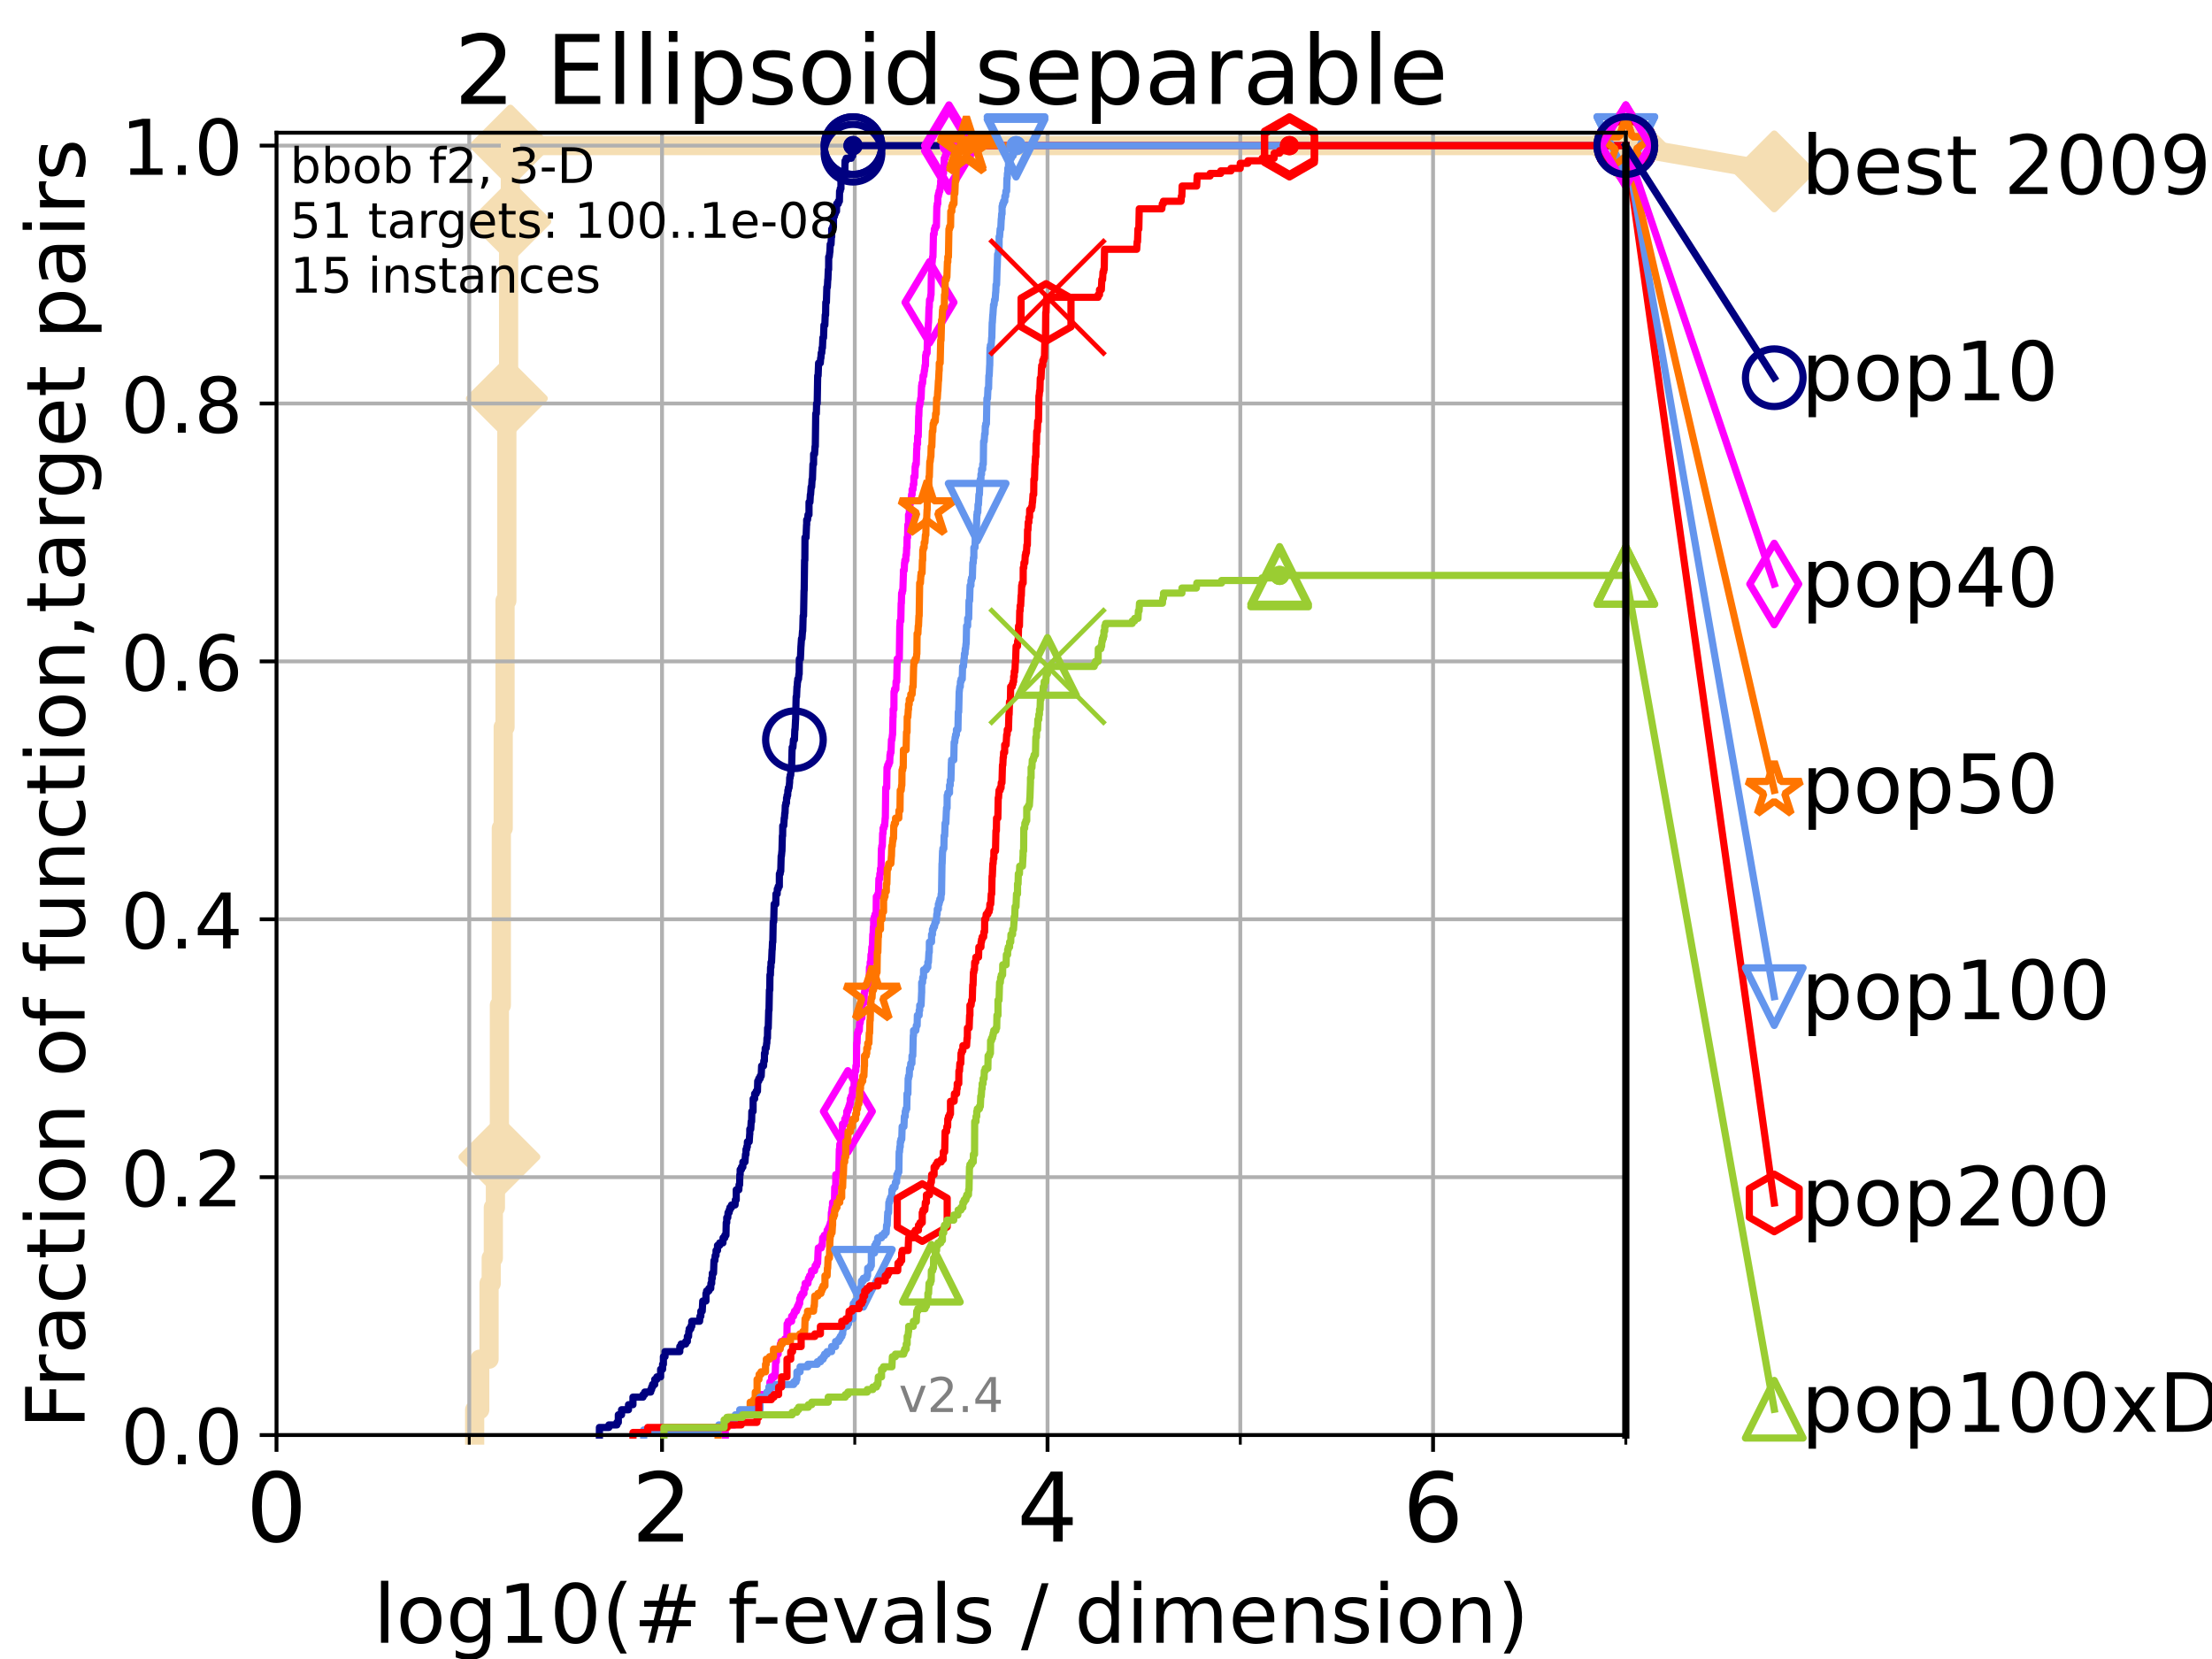 <?xml version="1.0" encoding="utf-8" standalone="no"?>
<!DOCTYPE svg PUBLIC "-//W3C//DTD SVG 1.1//EN"
  "http://www.w3.org/Graphics/SVG/1.1/DTD/svg11.dtd">
<!-- Created with matplotlib (https://matplotlib.org/) -->
<svg height="345.6pt" version="1.1" viewBox="0 0 460.8 345.6" width="460.8pt" xmlns="http://www.w3.org/2000/svg" xmlns:xlink="http://www.w3.org/1999/xlink">
 <defs>
  <style type="text/css">*{stroke-linecap:butt;stroke-linejoin:round;}</style>
 </defs>
 <g id="figure_1">
  <g id="patch_1">
   <path d="M 0 345.6 
L 460.8 345.6 
L 460.8 0 
L 0 0 
z
" style="fill:#ffffff;"/>
  </g>
  <g id="axes_1">
   <g id="patch_2">
    <path d="M 57.6 298.944 
L 338.688 298.944 
L 338.688 27.648 
L 57.6 27.648 
z
" style="fill:#ffffff;"/>
   </g>
   <g id="line2d_1">
    <path d="M 98.881 298.944 
L 98.881 293.677 
L 99.938 293.677 
L 99.938 283.143 
L 101.878 283.143 
L 101.878 267.343 
L 102.331 267.343 
L 102.331 262.076 
L 102.772 262.076 
L 102.772 251.542 
L 103.203 251.542 
L 103.203 246.275 
L 103.623 246.275 
L 103.623 241.009 
L 104.034 241.009 
L 104.034 209.407 
L 104.435 209.407 
L 104.435 172.539 
L 104.826 172.539 
L 104.826 151.472 
L 105.21 151.472 
L 105.21 125.138 
L 105.585 125.138 
L 105.585 83.003 
L 105.952 83.003 
L 105.952 46.135 
L 106.312 46.135 
L 106.312 30.334 
L 338.688 30.334 
" style="fill:none;stroke:#f5deb3;stroke-linecap:square;stroke-width:4;"/>
   </g>
   <g id="line2d_2">
    <defs>
     <path d="M -0 7.778 
L 7.778 0 
L 0 -7.778 
L -7.778 -0 
z
" id="m6da3f75c41" style="stroke:#f5deb3;stroke-linejoin:miter;stroke-width:1.5;"/>
    </defs>
    <g>
     <use style="fill:#f5deb3;stroke:#f5deb3;stroke-linejoin:miter;stroke-width:1.5;" x="104.034" xlink:href="#m6da3f75c41" y="241.009"/>
     <use style="fill:#f5deb3;stroke:#f5deb3;stroke-linejoin:miter;stroke-width:1.5;" x="105.585" xlink:href="#m6da3f75c41" y="83.003"/>
     <use style="fill:#f5deb3;stroke:#f5deb3;stroke-linejoin:miter;stroke-width:1.5;" x="106.312" xlink:href="#m6da3f75c41" y="46.135"/>
     <use style="fill:#f5deb3;stroke:#f5deb3;stroke-linejoin:miter;stroke-width:1.5;" x="106.312" xlink:href="#m6da3f75c41" y="30.334"/>
     <use style="fill:#f5deb3;stroke:#f5deb3;stroke-linejoin:miter;stroke-width:1.5;" x="338.688" xlink:href="#m6da3f75c41" y="30.334"/>
    </g>
   </g>
   <g id="line2d_3">
    <path style="fill:none;stroke:#f5deb3;stroke-linecap:square;stroke-width:4;"/>
    <g/>
   </g>
   <g id="line2d_4">
    <path d="M 338.688 30.334 
L 369.608 35.706 
" style="fill:none;stroke:#f5deb3;stroke-linecap:square;stroke-width:4;"/>
    <g>
     <use style="fill:#f5deb3;stroke:#f5deb3;stroke-linejoin:miter;stroke-width:1.5;" x="338.688" xlink:href="#m6da3f75c41" y="30.334"/>
     <use style="fill:#f5deb3;stroke:#f5deb3;stroke-linejoin:miter;stroke-width:1.5;" x="369.608" xlink:href="#m6da3f75c41" y="35.706"/>
    </g>
   </g>
   <g id="matplotlib.axis_1">
    <g id="xtick_1">
     <g id="line2d_5">
      <path clip-path="url(#pd56ca78ad3)" d="M 57.6 298.944 
L 57.6 27.648 
" style="fill:none;stroke:#b0b0b0;stroke-linecap:square;stroke-width:0.8;"/>
     </g>
     <g id="line2d_6">
      <defs>
       <path d="M 0 0 
L 0 3.5 
" id="m13401584e7" style="stroke:#000000;stroke-width:0.8;"/>
      </defs>
      <g>
       <use style="stroke:#000000;stroke-width:0.8;" x="57.6" xlink:href="#m13401584e7" y="298.944"/>
      </g>
     </g>
     <g id="text_1">
      <!-- 0 -->
      <g transform="translate(51.237 321.141)scale(0.2 -0.2)">
       <defs>
        <path d="M 31.781 66.406 
Q 24.172 66.406 20.328 58.906 
Q 16.5 51.422 16.5 36.375 
Q 16.5 21.391 20.328 13.891 
Q 24.172 6.391 31.781 6.391 
Q 39.453 6.391 43.281 13.891 
Q 47.125 21.391 47.125 36.375 
Q 47.125 51.422 43.281 58.906 
Q 39.453 66.406 31.781 66.406 
z
M 31.781 74.219 
Q 44.047 74.219 50.516 64.516 
Q 56.984 54.828 56.984 36.375 
Q 56.984 17.969 50.516 8.266 
Q 44.047 -1.422 31.781 -1.422 
Q 19.531 -1.422 13.062 8.266 
Q 6.594 17.969 6.594 36.375 
Q 6.594 54.828 13.062 64.516 
Q 19.531 74.219 31.781 74.219 
z
" id="DejaVuSans-48"/>
       </defs>
       <use xlink:href="#DejaVuSans-48"/>
      </g>
     </g>
    </g>
    <g id="xtick_2">
     <g id="line2d_7">
      <path clip-path="url(#pd56ca78ad3)" d="M 137.911 298.944 
L 137.911 27.648 
" style="fill:none;stroke:#b0b0b0;stroke-linecap:square;stroke-width:0.8;"/>
     </g>
     <g id="line2d_8">
      <g>
       <use style="stroke:#000000;stroke-width:0.8;" x="137.911" xlink:href="#m13401584e7" y="298.944"/>
      </g>
     </g>
     <g id="text_2">
      <!-- 2 -->
      <g transform="translate(131.548 321.141)scale(0.2 -0.2)">
       <defs>
        <path d="M 19.188 8.297 
L 53.609 8.297 
L 53.609 0 
L 7.328 0 
L 7.328 8.297 
Q 12.938 14.109 22.625 23.891 
Q 32.328 33.688 34.812 36.531 
Q 39.547 41.844 41.422 45.531 
Q 43.312 49.219 43.312 52.781 
Q 43.312 58.594 39.234 62.25 
Q 35.156 65.922 28.609 65.922 
Q 23.969 65.922 18.812 64.312 
Q 13.672 62.703 7.812 59.422 
L 7.812 69.391 
Q 13.766 71.781 18.938 73 
Q 24.125 74.219 28.422 74.219 
Q 39.75 74.219 46.484 68.547 
Q 53.219 62.891 53.219 53.422 
Q 53.219 48.922 51.531 44.891 
Q 49.859 40.875 45.406 35.406 
Q 44.188 33.984 37.641 27.219 
Q 31.109 20.453 19.188 8.297 
z
" id="DejaVuSans-50"/>
       </defs>
       <use xlink:href="#DejaVuSans-50"/>
      </g>
     </g>
    </g>
    <g id="xtick_3">
     <g id="line2d_9">
      <path clip-path="url(#pd56ca78ad3)" d="M 218.222 298.944 
L 218.222 27.648 
" style="fill:none;stroke:#b0b0b0;stroke-linecap:square;stroke-width:0.8;"/>
     </g>
     <g id="line2d_10">
      <g>
       <use style="stroke:#000000;stroke-width:0.8;" x="218.222" xlink:href="#m13401584e7" y="298.944"/>
      </g>
     </g>
     <g id="text_3">
      <!-- 4 -->
      <g transform="translate(211.859 321.141)scale(0.2 -0.2)">
       <defs>
        <path d="M 37.797 64.312 
L 12.891 25.391 
L 37.797 25.391 
z
M 35.203 72.906 
L 47.609 72.906 
L 47.609 25.391 
L 58.016 25.391 
L 58.016 17.188 
L 47.609 17.188 
L 47.609 0 
L 37.797 0 
L 37.797 17.188 
L 4.891 17.188 
L 4.891 26.703 
z
" id="DejaVuSans-52"/>
       </defs>
       <use xlink:href="#DejaVuSans-52"/>
      </g>
     </g>
    </g>
    <g id="xtick_4">
     <g id="line2d_11">
      <path clip-path="url(#pd56ca78ad3)" d="M 298.533 298.944 
L 298.533 27.648 
" style="fill:none;stroke:#b0b0b0;stroke-linecap:square;stroke-width:0.8;"/>
     </g>
     <g id="line2d_12">
      <g>
       <use style="stroke:#000000;stroke-width:0.8;" x="298.533" xlink:href="#m13401584e7" y="298.944"/>
      </g>
     </g>
     <g id="text_4">
      <!-- 6 -->
      <g transform="translate(292.17 321.141)scale(0.2 -0.2)">
       <defs>
        <path d="M 33.016 40.375 
Q 26.375 40.375 22.484 35.828 
Q 18.609 31.297 18.609 23.391 
Q 18.609 15.531 22.484 10.953 
Q 26.375 6.391 33.016 6.391 
Q 39.656 6.391 43.531 10.953 
Q 47.406 15.531 47.406 23.391 
Q 47.406 31.297 43.531 35.828 
Q 39.656 40.375 33.016 40.375 
z
M 52.594 71.297 
L 52.594 62.312 
Q 48.875 64.062 45.094 64.984 
Q 41.312 65.922 37.594 65.922 
Q 27.828 65.922 22.672 59.328 
Q 17.531 52.734 16.797 39.406 
Q 19.672 43.656 24.016 45.922 
Q 28.375 48.188 33.594 48.188 
Q 44.578 48.188 50.953 41.516 
Q 57.328 34.859 57.328 23.391 
Q 57.328 12.156 50.688 5.359 
Q 44.047 -1.422 33.016 -1.422 
Q 20.359 -1.422 13.672 8.266 
Q 6.984 17.969 6.984 36.375 
Q 6.984 53.656 15.188 63.938 
Q 23.391 74.219 37.203 74.219 
Q 40.922 74.219 44.703 73.484 
Q 48.484 72.75 52.594 71.297 
z
" id="DejaVuSans-54"/>
       </defs>
       <use xlink:href="#DejaVuSans-54"/>
      </g>
     </g>
    </g>
    <g id="xtick_5">
     <g id="line2d_13">
      <path clip-path="url(#pd56ca78ad3)" d="M 97.755 298.944 
L 97.755 27.648 
" style="fill:none;stroke:#b0b0b0;stroke-linecap:square;stroke-width:0.8;"/>
     </g>
     <g id="line2d_14">
      <defs>
       <path d="M 0 0 
L 0 2 
" id="m1ed5bd84b4" style="stroke:#000000;stroke-width:0.6;"/>
      </defs>
      <g>
       <use style="stroke:#000000;stroke-width:0.6;" x="97.755" xlink:href="#m1ed5bd84b4" y="298.944"/>
      </g>
     </g>
    </g>
    <g id="xtick_6">
     <g id="line2d_15">
      <path clip-path="url(#pd56ca78ad3)" d="M 178.066 298.944 
L 178.066 27.648 
" style="fill:none;stroke:#b0b0b0;stroke-linecap:square;stroke-width:0.8;"/>
     </g>
     <g id="line2d_16">
      <g>
       <use style="stroke:#000000;stroke-width:0.6;" x="178.066" xlink:href="#m1ed5bd84b4" y="298.944"/>
      </g>
     </g>
    </g>
    <g id="xtick_7">
     <g id="line2d_17">
      <path clip-path="url(#pd56ca78ad3)" d="M 258.377 298.944 
L 258.377 27.648 
" style="fill:none;stroke:#b0b0b0;stroke-linecap:square;stroke-width:0.8;"/>
     </g>
     <g id="line2d_18">
      <g>
       <use style="stroke:#000000;stroke-width:0.6;" x="258.377" xlink:href="#m1ed5bd84b4" y="298.944"/>
      </g>
     </g>
    </g>
    <g id="xtick_8">
     <g id="line2d_19">
      <path clip-path="url(#pd56ca78ad3)" d="M 338.688 298.944 
L 338.688 27.648 
" style="fill:none;stroke:#b0b0b0;stroke-linecap:square;stroke-width:0.8;"/>
     </g>
     <g id="line2d_20">
      <g>
       <use style="stroke:#000000;stroke-width:0.6;" x="338.688" xlink:href="#m1ed5bd84b4" y="298.944"/>
      </g>
     </g>
    </g>
    <g id="text_5">
     <!-- log10(# f-evals / dimension) -->
     <g transform="translate(77.764 342.218)scale(0.17 -0.17)">
      <defs>
       <path d="M 9.422 75.984 
L 18.406 75.984 
L 18.406 0 
L 9.422 0 
z
" id="DejaVuSans-108"/>
       <path d="M 30.609 48.391 
Q 23.391 48.391 19.188 42.75 
Q 14.984 37.109 14.984 27.297 
Q 14.984 17.484 19.156 11.844 
Q 23.344 6.203 30.609 6.203 
Q 37.797 6.203 41.984 11.859 
Q 46.188 17.531 46.188 27.297 
Q 46.188 37.016 41.984 42.703 
Q 37.797 48.391 30.609 48.391 
z
M 30.609 56 
Q 42.328 56 49.016 48.375 
Q 55.719 40.766 55.719 27.297 
Q 55.719 13.875 49.016 6.219 
Q 42.328 -1.422 30.609 -1.422 
Q 18.844 -1.422 12.172 6.219 
Q 5.516 13.875 5.516 27.297 
Q 5.516 40.766 12.172 48.375 
Q 18.844 56 30.609 56 
z
" id="DejaVuSans-111"/>
       <path d="M 45.406 27.984 
Q 45.406 37.75 41.375 43.109 
Q 37.359 48.484 30.078 48.484 
Q 22.859 48.484 18.828 43.109 
Q 14.797 37.75 14.797 27.984 
Q 14.797 18.266 18.828 12.891 
Q 22.859 7.516 30.078 7.516 
Q 37.359 7.516 41.375 12.891 
Q 45.406 18.266 45.406 27.984 
z
M 54.391 6.781 
Q 54.391 -7.172 48.188 -13.984 
Q 42 -20.797 29.203 -20.797 
Q 24.469 -20.797 20.266 -20.094 
Q 16.062 -19.391 12.109 -17.922 
L 12.109 -9.188 
Q 16.062 -11.328 19.922 -12.344 
Q 23.781 -13.375 27.781 -13.375 
Q 36.625 -13.375 41.016 -8.766 
Q 45.406 -4.156 45.406 5.172 
L 45.406 9.625 
Q 42.625 4.781 38.281 2.391 
Q 33.938 0 27.875 0 
Q 17.828 0 11.672 7.656 
Q 5.516 15.328 5.516 27.984 
Q 5.516 40.672 11.672 48.328 
Q 17.828 56 27.875 56 
Q 33.938 56 38.281 53.609 
Q 42.625 51.219 45.406 46.391 
L 45.406 54.688 
L 54.391 54.688 
z
" id="DejaVuSans-103"/>
       <path d="M 12.406 8.297 
L 28.516 8.297 
L 28.516 63.922 
L 10.984 60.406 
L 10.984 69.391 
L 28.422 72.906 
L 38.281 72.906 
L 38.281 8.297 
L 54.391 8.297 
L 54.391 0 
L 12.406 0 
z
" id="DejaVuSans-49"/>
       <path d="M 31 75.875 
Q 24.469 64.656 21.281 53.656 
Q 18.109 42.672 18.109 31.391 
Q 18.109 20.125 21.312 9.062 
Q 24.516 -2 31 -13.188 
L 23.188 -13.188 
Q 15.875 -1.703 12.234 9.375 
Q 8.594 20.453 8.594 31.391 
Q 8.594 42.281 12.203 53.312 
Q 15.828 64.359 23.188 75.875 
z
" id="DejaVuSans-40"/>
       <path d="M 51.125 44 
L 36.922 44 
L 32.812 27.688 
L 47.125 27.688 
z
M 43.797 71.781 
L 38.719 51.516 
L 52.984 51.516 
L 58.109 71.781 
L 65.922 71.781 
L 60.891 51.516 
L 76.125 51.516 
L 76.125 44 
L 58.984 44 
L 54.984 27.688 
L 70.516 27.688 
L 70.516 20.219 
L 53.078 20.219 
L 48 0 
L 40.188 0 
L 45.219 20.219 
L 30.906 20.219 
L 25.875 0 
L 18.016 0 
L 23.094 20.219 
L 7.719 20.219 
L 7.719 27.688 
L 24.906 27.688 
L 29 44 
L 13.281 44 
L 13.281 51.516 
L 30.906 51.516 
L 35.891 71.781 
z
" id="DejaVuSans-35"/>
       <path id="DejaVuSans-32"/>
       <path d="M 37.109 75.984 
L 37.109 68.5 
L 28.516 68.5 
Q 23.688 68.5 21.797 66.547 
Q 19.922 64.594 19.922 59.516 
L 19.922 54.688 
L 34.719 54.688 
L 34.719 47.703 
L 19.922 47.703 
L 19.922 0 
L 10.891 0 
L 10.891 47.703 
L 2.297 47.703 
L 2.297 54.688 
L 10.891 54.688 
L 10.891 58.5 
Q 10.891 67.625 15.141 71.797 
Q 19.391 75.984 28.609 75.984 
z
" id="DejaVuSans-102"/>
       <path d="M 4.891 31.391 
L 31.203 31.391 
L 31.203 23.391 
L 4.891 23.391 
z
" id="DejaVuSans-45"/>
       <path d="M 56.203 29.594 
L 56.203 25.203 
L 14.891 25.203 
Q 15.484 15.922 20.484 11.062 
Q 25.484 6.203 34.422 6.203 
Q 39.594 6.203 44.453 7.469 
Q 49.312 8.734 54.109 11.281 
L 54.109 2.781 
Q 49.266 0.734 44.188 -0.344 
Q 39.109 -1.422 33.891 -1.422 
Q 20.797 -1.422 13.156 6.188 
Q 5.516 13.812 5.516 26.812 
Q 5.516 40.234 12.766 48.109 
Q 20.016 56 32.328 56 
Q 43.359 56 49.781 48.891 
Q 56.203 41.797 56.203 29.594 
z
M 47.219 32.234 
Q 47.125 39.594 43.094 43.984 
Q 39.062 48.391 32.422 48.391 
Q 24.906 48.391 20.391 44.141 
Q 15.875 39.891 15.188 32.172 
z
" id="DejaVuSans-101"/>
       <path d="M 2.984 54.688 
L 12.5 54.688 
L 29.594 8.797 
L 46.688 54.688 
L 56.203 54.688 
L 35.688 0 
L 23.484 0 
z
" id="DejaVuSans-118"/>
       <path d="M 34.281 27.484 
Q 23.391 27.484 19.188 25 
Q 14.984 22.516 14.984 16.5 
Q 14.984 11.719 18.141 8.906 
Q 21.297 6.109 26.703 6.109 
Q 34.188 6.109 38.703 11.406 
Q 43.219 16.703 43.219 25.484 
L 43.219 27.484 
z
M 52.203 31.203 
L 52.203 0 
L 43.219 0 
L 43.219 8.297 
Q 40.141 3.328 35.547 0.953 
Q 30.953 -1.422 24.312 -1.422 
Q 15.922 -1.422 10.953 3.297 
Q 6 8.016 6 15.922 
Q 6 25.141 12.172 29.828 
Q 18.359 34.516 30.609 34.516 
L 43.219 34.516 
L 43.219 35.406 
Q 43.219 41.609 39.141 45 
Q 35.062 48.391 27.688 48.391 
Q 23 48.391 18.547 47.266 
Q 14.109 46.141 10.016 43.891 
L 10.016 52.203 
Q 14.938 54.109 19.578 55.047 
Q 24.219 56 28.609 56 
Q 40.484 56 46.344 49.844 
Q 52.203 43.703 52.203 31.203 
z
" id="DejaVuSans-97"/>
       <path d="M 44.281 53.078 
L 44.281 44.578 
Q 40.484 46.531 36.375 47.5 
Q 32.281 48.484 27.875 48.484 
Q 21.188 48.484 17.844 46.438 
Q 14.5 44.391 14.5 40.281 
Q 14.5 37.156 16.891 35.375 
Q 19.281 33.594 26.516 31.984 
L 29.594 31.297 
Q 39.156 29.25 43.188 25.516 
Q 47.219 21.781 47.219 15.094 
Q 47.219 7.469 41.188 3.016 
Q 35.156 -1.422 24.609 -1.422 
Q 20.219 -1.422 15.453 -0.562 
Q 10.688 0.297 5.422 2 
L 5.422 11.281 
Q 10.406 8.688 15.234 7.391 
Q 20.062 6.109 24.812 6.109 
Q 31.156 6.109 34.562 8.281 
Q 37.984 10.453 37.984 14.406 
Q 37.984 18.062 35.516 20.016 
Q 33.062 21.969 24.703 23.781 
L 21.578 24.516 
Q 13.234 26.266 9.516 29.906 
Q 5.812 33.547 5.812 39.891 
Q 5.812 47.609 11.281 51.797 
Q 16.75 56 26.812 56 
Q 31.781 56 36.172 55.266 
Q 40.578 54.547 44.281 53.078 
z
" id="DejaVuSans-115"/>
       <path d="M 25.391 72.906 
L 33.688 72.906 
L 8.297 -9.281 
L 0 -9.281 
z
" id="DejaVuSans-47"/>
       <path d="M 45.406 46.391 
L 45.406 75.984 
L 54.391 75.984 
L 54.391 0 
L 45.406 0 
L 45.406 8.203 
Q 42.578 3.328 38.25 0.953 
Q 33.938 -1.422 27.875 -1.422 
Q 17.969 -1.422 11.734 6.484 
Q 5.516 14.406 5.516 27.297 
Q 5.516 40.188 11.734 48.094 
Q 17.969 56 27.875 56 
Q 33.938 56 38.25 53.625 
Q 42.578 51.266 45.406 46.391 
z
M 14.797 27.297 
Q 14.797 17.391 18.875 11.75 
Q 22.953 6.109 30.078 6.109 
Q 37.203 6.109 41.297 11.75 
Q 45.406 17.391 45.406 27.297 
Q 45.406 37.203 41.297 42.844 
Q 37.203 48.484 30.078 48.484 
Q 22.953 48.484 18.875 42.844 
Q 14.797 37.203 14.797 27.297 
z
" id="DejaVuSans-100"/>
       <path d="M 9.422 54.688 
L 18.406 54.688 
L 18.406 0 
L 9.422 0 
z
M 9.422 75.984 
L 18.406 75.984 
L 18.406 64.594 
L 9.422 64.594 
z
" id="DejaVuSans-105"/>
       <path d="M 52 44.188 
Q 55.375 50.25 60.062 53.125 
Q 64.75 56 71.094 56 
Q 79.641 56 84.281 50.016 
Q 88.922 44.047 88.922 33.016 
L 88.922 0 
L 79.891 0 
L 79.891 32.719 
Q 79.891 40.578 77.094 44.375 
Q 74.312 48.188 68.609 48.188 
Q 61.625 48.188 57.562 43.547 
Q 53.516 38.922 53.516 30.906 
L 53.516 0 
L 44.484 0 
L 44.484 32.719 
Q 44.484 40.625 41.703 44.406 
Q 38.922 48.188 33.109 48.188 
Q 26.219 48.188 22.156 43.531 
Q 18.109 38.875 18.109 30.906 
L 18.109 0 
L 9.078 0 
L 9.078 54.688 
L 18.109 54.688 
L 18.109 46.188 
Q 21.188 51.219 25.484 53.609 
Q 29.781 56 35.688 56 
Q 41.656 56 45.828 52.969 
Q 50 49.953 52 44.188 
z
" id="DejaVuSans-109"/>
       <path d="M 54.891 33.016 
L 54.891 0 
L 45.906 0 
L 45.906 32.719 
Q 45.906 40.484 42.875 44.328 
Q 39.844 48.188 33.797 48.188 
Q 26.516 48.188 22.312 43.547 
Q 18.109 38.922 18.109 30.906 
L 18.109 0 
L 9.078 0 
L 9.078 54.688 
L 18.109 54.688 
L 18.109 46.188 
Q 21.344 51.125 25.703 53.562 
Q 30.078 56 35.797 56 
Q 45.219 56 50.047 50.172 
Q 54.891 44.344 54.891 33.016 
z
" id="DejaVuSans-110"/>
       <path d="M 8.016 75.875 
L 15.828 75.875 
Q 23.141 64.359 26.781 53.312 
Q 30.422 42.281 30.422 31.391 
Q 30.422 20.453 26.781 9.375 
Q 23.141 -1.703 15.828 -13.188 
L 8.016 -13.188 
Q 14.5 -2 17.703 9.062 
Q 20.906 20.125 20.906 31.391 
Q 20.906 42.672 17.703 53.656 
Q 14.5 64.656 8.016 75.875 
z
" id="DejaVuSans-41"/>
      </defs>
      <use xlink:href="#DejaVuSans-108"/>
      <use x="27.783" xlink:href="#DejaVuSans-111"/>
      <use x="88.965" xlink:href="#DejaVuSans-103"/>
      <use x="152.441" xlink:href="#DejaVuSans-49"/>
      <use x="216.064" xlink:href="#DejaVuSans-48"/>
      <use x="279.688" xlink:href="#DejaVuSans-40"/>
      <use x="318.701" xlink:href="#DejaVuSans-35"/>
      <use x="402.49" xlink:href="#DejaVuSans-32"/>
      <use x="434.277" xlink:href="#DejaVuSans-102"/>
      <use x="463.982" xlink:href="#DejaVuSans-45"/>
      <use x="500.066" xlink:href="#DejaVuSans-101"/>
      <use x="561.59" xlink:href="#DejaVuSans-118"/>
      <use x="620.77" xlink:href="#DejaVuSans-97"/>
      <use x="682.049" xlink:href="#DejaVuSans-108"/>
      <use x="709.832" xlink:href="#DejaVuSans-115"/>
      <use x="761.932" xlink:href="#DejaVuSans-32"/>
      <use x="793.719" xlink:href="#DejaVuSans-47"/>
      <use x="827.41" xlink:href="#DejaVuSans-32"/>
      <use x="859.197" xlink:href="#DejaVuSans-100"/>
      <use x="922.674" xlink:href="#DejaVuSans-105"/>
      <use x="950.457" xlink:href="#DejaVuSans-109"/>
      <use x="1047.869" xlink:href="#DejaVuSans-101"/>
      <use x="1109.393" xlink:href="#DejaVuSans-110"/>
      <use x="1172.771" xlink:href="#DejaVuSans-115"/>
      <use x="1224.871" xlink:href="#DejaVuSans-105"/>
      <use x="1252.654" xlink:href="#DejaVuSans-111"/>
      <use x="1313.836" xlink:href="#DejaVuSans-110"/>
      <use x="1377.215" xlink:href="#DejaVuSans-41"/>
     </g>
    </g>
   </g>
   <g id="matplotlib.axis_2">
    <g id="ytick_1">
     <g id="line2d_21">
      <path clip-path="url(#pd56ca78ad3)" d="M 57.6 298.944 
L 338.688 298.944 
" style="fill:none;stroke:#b0b0b0;stroke-linecap:square;stroke-width:0.8;"/>
     </g>
     <g id="line2d_22">
      <defs>
       <path d="M 0 0 
L -3.5 0 
" id="m5d497233a0" style="stroke:#000000;stroke-width:0.8;"/>
      </defs>
      <g>
       <use style="stroke:#000000;stroke-width:0.8;" x="57.6" xlink:href="#m5d497233a0" y="298.944"/>
      </g>
     </g>
     <g id="text_6">
      <!-- 0.0 -->
      <g transform="translate(25.155 305.023)scale(0.16 -0.16)">
       <defs>
        <path d="M 10.688 12.406 
L 21 12.406 
L 21 0 
L 10.688 0 
z
" id="DejaVuSans-46"/>
       </defs>
       <use xlink:href="#DejaVuSans-48"/>
       <use x="63.623" xlink:href="#DejaVuSans-46"/>
       <use x="95.41" xlink:href="#DejaVuSans-48"/>
      </g>
     </g>
    </g>
    <g id="ytick_2">
     <g id="line2d_23">
      <path clip-path="url(#pd56ca78ad3)" d="M 57.6 245.222 
L 338.688 245.222 
" style="fill:none;stroke:#b0b0b0;stroke-linecap:square;stroke-width:0.8;"/>
     </g>
     <g id="line2d_24">
      <g>
       <use style="stroke:#000000;stroke-width:0.8;" x="57.6" xlink:href="#m5d497233a0" y="245.222"/>
      </g>
     </g>
     <g id="text_7">
      <!-- 0.2 -->
      <g transform="translate(25.155 251.301)scale(0.16 -0.16)">
       <use xlink:href="#DejaVuSans-48"/>
       <use x="63.623" xlink:href="#DejaVuSans-46"/>
       <use x="95.41" xlink:href="#DejaVuSans-50"/>
      </g>
     </g>
    </g>
    <g id="ytick_3">
     <g id="line2d_25">
      <path clip-path="url(#pd56ca78ad3)" d="M 57.6 191.5 
L 338.688 191.5 
" style="fill:none;stroke:#b0b0b0;stroke-linecap:square;stroke-width:0.8;"/>
     </g>
     <g id="line2d_26">
      <g>
       <use style="stroke:#000000;stroke-width:0.8;" x="57.6" xlink:href="#m5d497233a0" y="191.5"/>
      </g>
     </g>
     <g id="text_8">
      <!-- 0.4 -->
      <g transform="translate(25.155 197.579)scale(0.16 -0.16)">
       <use xlink:href="#DejaVuSans-48"/>
       <use x="63.623" xlink:href="#DejaVuSans-46"/>
       <use x="95.41" xlink:href="#DejaVuSans-52"/>
      </g>
     </g>
    </g>
    <g id="ytick_4">
     <g id="line2d_27">
      <path clip-path="url(#pd56ca78ad3)" d="M 57.6 137.778 
L 338.688 137.778 
" style="fill:none;stroke:#b0b0b0;stroke-linecap:square;stroke-width:0.8;"/>
     </g>
     <g id="line2d_28">
      <g>
       <use style="stroke:#000000;stroke-width:0.8;" x="57.6" xlink:href="#m5d497233a0" y="137.778"/>
      </g>
     </g>
     <g id="text_9">
      <!-- 0.6 -->
      <g transform="translate(25.155 143.857)scale(0.16 -0.16)">
       <use xlink:href="#DejaVuSans-48"/>
       <use x="63.623" xlink:href="#DejaVuSans-46"/>
       <use x="95.41" xlink:href="#DejaVuSans-54"/>
      </g>
     </g>
    </g>
    <g id="ytick_5">
     <g id="line2d_29">
      <path clip-path="url(#pd56ca78ad3)" d="M 57.6 84.056 
L 338.688 84.056 
" style="fill:none;stroke:#b0b0b0;stroke-linecap:square;stroke-width:0.8;"/>
     </g>
     <g id="line2d_30">
      <g>
       <use style="stroke:#000000;stroke-width:0.8;" x="57.6" xlink:href="#m5d497233a0" y="84.056"/>
      </g>
     </g>
     <g id="text_10">
      <!-- 0.8 -->
      <g transform="translate(25.155 90.135)scale(0.16 -0.16)">
       <defs>
        <path d="M 31.781 34.625 
Q 24.75 34.625 20.719 30.859 
Q 16.703 27.094 16.703 20.516 
Q 16.703 13.922 20.719 10.156 
Q 24.75 6.391 31.781 6.391 
Q 38.812 6.391 42.859 10.172 
Q 46.922 13.969 46.922 20.516 
Q 46.922 27.094 42.891 30.859 
Q 38.875 34.625 31.781 34.625 
z
M 21.922 38.812 
Q 15.578 40.375 12.031 44.719 
Q 8.5 49.078 8.5 55.328 
Q 8.5 64.062 14.719 69.141 
Q 20.953 74.219 31.781 74.219 
Q 42.672 74.219 48.875 69.141 
Q 55.078 64.062 55.078 55.328 
Q 55.078 49.078 51.531 44.719 
Q 48 40.375 41.703 38.812 
Q 48.828 37.156 52.797 32.312 
Q 56.781 27.484 56.781 20.516 
Q 56.781 9.906 50.312 4.234 
Q 43.844 -1.422 31.781 -1.422 
Q 19.734 -1.422 13.25 4.234 
Q 6.781 9.906 6.781 20.516 
Q 6.781 27.484 10.781 32.312 
Q 14.797 37.156 21.922 38.812 
z
M 18.312 54.391 
Q 18.312 48.734 21.844 45.562 
Q 25.391 42.391 31.781 42.391 
Q 38.141 42.391 41.719 45.562 
Q 45.312 48.734 45.312 54.391 
Q 45.312 60.062 41.719 63.234 
Q 38.141 66.406 31.781 66.406 
Q 25.391 66.406 21.844 63.234 
Q 18.312 60.062 18.312 54.391 
z
" id="DejaVuSans-56"/>
       </defs>
       <use xlink:href="#DejaVuSans-48"/>
       <use x="63.623" xlink:href="#DejaVuSans-46"/>
       <use x="95.41" xlink:href="#DejaVuSans-56"/>
      </g>
     </g>
    </g>
    <g id="ytick_6">
     <g id="line2d_31">
      <path clip-path="url(#pd56ca78ad3)" d="M 57.6 30.334 
L 338.688 30.334 
" style="fill:none;stroke:#b0b0b0;stroke-linecap:square;stroke-width:0.8;"/>
     </g>
     <g id="line2d_32">
      <g>
       <use style="stroke:#000000;stroke-width:0.8;" x="57.6" xlink:href="#m5d497233a0" y="30.334"/>
      </g>
     </g>
     <g id="text_11">
      <!-- 1.0 -->
      <g transform="translate(25.155 36.413)scale(0.16 -0.16)">
       <use xlink:href="#DejaVuSans-49"/>
       <use x="63.623" xlink:href="#DejaVuSans-46"/>
       <use x="95.41" xlink:href="#DejaVuSans-48"/>
      </g>
     </g>
    </g>
    <g id="text_12">
     <!-- Fraction of function,target pairs -->
     <g transform="translate(17.62 297.681)rotate(-90)scale(0.17 -0.17)">
      <defs>
       <path d="M 9.812 72.906 
L 51.703 72.906 
L 51.703 64.594 
L 19.672 64.594 
L 19.672 43.109 
L 48.578 43.109 
L 48.578 34.812 
L 19.672 34.812 
L 19.672 0 
L 9.812 0 
z
" id="DejaVuSans-70"/>
       <path d="M 41.109 46.297 
Q 39.594 47.172 37.812 47.578 
Q 36.031 48 33.891 48 
Q 26.266 48 22.188 43.047 
Q 18.109 38.094 18.109 28.812 
L 18.109 0 
L 9.078 0 
L 9.078 54.688 
L 18.109 54.688 
L 18.109 46.188 
Q 20.953 51.172 25.484 53.578 
Q 30.031 56 36.531 56 
Q 37.453 56 38.578 55.875 
Q 39.703 55.766 41.062 55.516 
z
" id="DejaVuSans-114"/>
       <path d="M 48.781 52.594 
L 48.781 44.188 
Q 44.969 46.297 41.141 47.344 
Q 37.312 48.391 33.406 48.391 
Q 24.656 48.391 19.812 42.844 
Q 14.984 37.312 14.984 27.297 
Q 14.984 17.281 19.812 11.734 
Q 24.656 6.203 33.406 6.203 
Q 37.312 6.203 41.141 7.25 
Q 44.969 8.297 48.781 10.406 
L 48.781 2.094 
Q 45.016 0.344 40.984 -0.531 
Q 36.969 -1.422 32.422 -1.422 
Q 20.062 -1.422 12.781 6.344 
Q 5.516 14.109 5.516 27.297 
Q 5.516 40.672 12.859 48.328 
Q 20.219 56 33.016 56 
Q 37.156 56 41.109 55.141 
Q 45.062 54.297 48.781 52.594 
z
" id="DejaVuSans-99"/>
       <path d="M 18.312 70.219 
L 18.312 54.688 
L 36.812 54.688 
L 36.812 47.703 
L 18.312 47.703 
L 18.312 18.016 
Q 18.312 11.328 20.141 9.422 
Q 21.969 7.516 27.594 7.516 
L 36.812 7.516 
L 36.812 0 
L 27.594 0 
Q 17.188 0 13.234 3.875 
Q 9.281 7.766 9.281 18.016 
L 9.281 47.703 
L 2.688 47.703 
L 2.688 54.688 
L 9.281 54.688 
L 9.281 70.219 
z
" id="DejaVuSans-116"/>
       <path d="M 8.5 21.578 
L 8.5 54.688 
L 17.484 54.688 
L 17.484 21.922 
Q 17.484 14.156 20.5 10.266 
Q 23.531 6.391 29.594 6.391 
Q 36.859 6.391 41.078 11.031 
Q 45.312 15.672 45.312 23.688 
L 45.312 54.688 
L 54.297 54.688 
L 54.297 0 
L 45.312 0 
L 45.312 8.406 
Q 42.047 3.422 37.719 1 
Q 33.406 -1.422 27.688 -1.422 
Q 18.266 -1.422 13.375 4.438 
Q 8.5 10.297 8.5 21.578 
z
M 31.109 56 
z
" id="DejaVuSans-117"/>
       <path d="M 11.719 12.406 
L 22.016 12.406 
L 22.016 4 
L 14.016 -11.625 
L 7.719 -11.625 
L 11.719 4 
z
" id="DejaVuSans-44"/>
       <path d="M 18.109 8.203 
L 18.109 -20.797 
L 9.078 -20.797 
L 9.078 54.688 
L 18.109 54.688 
L 18.109 46.391 
Q 20.953 51.266 25.266 53.625 
Q 29.594 56 35.594 56 
Q 45.562 56 51.781 48.094 
Q 58.016 40.188 58.016 27.297 
Q 58.016 14.406 51.781 6.484 
Q 45.562 -1.422 35.594 -1.422 
Q 29.594 -1.422 25.266 0.953 
Q 20.953 3.328 18.109 8.203 
z
M 48.688 27.297 
Q 48.688 37.203 44.609 42.844 
Q 40.531 48.484 33.406 48.484 
Q 26.266 48.484 22.188 42.844 
Q 18.109 37.203 18.109 27.297 
Q 18.109 17.391 22.188 11.75 
Q 26.266 6.109 33.406 6.109 
Q 40.531 6.109 44.609 11.75 
Q 48.688 17.391 48.688 27.297 
z
" id="DejaVuSans-112"/>
      </defs>
      <use xlink:href="#DejaVuSans-70"/>
      <use x="50.27" xlink:href="#DejaVuSans-114"/>
      <use x="91.383" xlink:href="#DejaVuSans-97"/>
      <use x="152.662" xlink:href="#DejaVuSans-99"/>
      <use x="207.643" xlink:href="#DejaVuSans-116"/>
      <use x="246.852" xlink:href="#DejaVuSans-105"/>
      <use x="274.635" xlink:href="#DejaVuSans-111"/>
      <use x="335.816" xlink:href="#DejaVuSans-110"/>
      <use x="399.195" xlink:href="#DejaVuSans-32"/>
      <use x="430.982" xlink:href="#DejaVuSans-111"/>
      <use x="492.164" xlink:href="#DejaVuSans-102"/>
      <use x="527.369" xlink:href="#DejaVuSans-32"/>
      <use x="559.156" xlink:href="#DejaVuSans-102"/>
      <use x="594.361" xlink:href="#DejaVuSans-117"/>
      <use x="657.74" xlink:href="#DejaVuSans-110"/>
      <use x="721.119" xlink:href="#DejaVuSans-99"/>
      <use x="776.1" xlink:href="#DejaVuSans-116"/>
      <use x="815.309" xlink:href="#DejaVuSans-105"/>
      <use x="843.092" xlink:href="#DejaVuSans-111"/>
      <use x="904.273" xlink:href="#DejaVuSans-110"/>
      <use x="967.652" xlink:href="#DejaVuSans-44"/>
      <use x="999.439" xlink:href="#DejaVuSans-116"/>
      <use x="1038.648" xlink:href="#DejaVuSans-97"/>
      <use x="1099.928" xlink:href="#DejaVuSans-114"/>
      <use x="1139.291" xlink:href="#DejaVuSans-103"/>
      <use x="1202.768" xlink:href="#DejaVuSans-101"/>
      <use x="1264.291" xlink:href="#DejaVuSans-116"/>
      <use x="1303.5" xlink:href="#DejaVuSans-32"/>
      <use x="1335.287" xlink:href="#DejaVuSans-112"/>
      <use x="1398.764" xlink:href="#DejaVuSans-97"/>
      <use x="1460.043" xlink:href="#DejaVuSans-105"/>
      <use x="1487.826" xlink:href="#DejaVuSans-114"/>
      <use x="1528.939" xlink:href="#DejaVuSans-115"/>
     </g>
    </g>
   </g>
   <g id="line2d_33">
    <defs>
     <path d="M 0 1.5 
C 0.398 1.5 0.779 1.342 1.061 1.061 
C 1.342 0.779 1.5 0.398 1.5 0 
C 1.5 -0.398 1.342 -0.779 1.061 -1.061 
C 0.779 -1.342 0.398 -1.5 0 -1.5 
C -0.398 -1.5 -0.779 -1.342 -1.061 -1.061 
C -1.342 -0.779 -1.5 -0.398 -1.5 0 
C -1.5 0.398 -1.342 0.779 -1.061 1.061 
C -0.779 1.342 -0.398 1.5 0 1.5 
z
" id="m067a4b7010" style="stroke:#f5deb3;"/>
    </defs>
    <g>
     <use style="fill:#f5deb3;stroke:#f5deb3;" x="106.312" xlink:href="#m067a4b7010" y="30.334"/>
     <use style="fill:#f5deb3;stroke:#f5deb3;" x="106.312" xlink:href="#m067a4b7010" y="30.334"/>
    </g>
   </g>
   <g id="line2d_34">
    <defs>
     <path d="M 0 1.5 
C 0.398 1.5 0.779 1.342 1.061 1.061 
C 1.342 0.779 1.5 0.398 1.5 0 
C 1.5 -0.398 1.342 -0.779 1.061 -1.061 
C 0.779 -1.342 0.398 -1.5 0 -1.5 
C -0.398 -1.5 -0.779 -1.342 -1.061 -1.061 
C -1.342 -0.779 -1.5 -0.398 -1.5 0 
C -1.5 0.398 -1.342 0.779 -1.061 1.061 
C -0.779 1.342 -0.398 1.5 0 1.5 
z
" id="m50d9a14ad6" style="stroke:#000080;"/>
    </defs>
    <g>
     <use style="fill:#000080;stroke:#000080;" x="177.696" xlink:href="#m50d9a14ad6" y="30.334"/>
     <use style="fill:#000080;stroke:#000080;" x="177.696" xlink:href="#m50d9a14ad6" y="30.334"/>
    </g>
   </g>
   <g id="line2d_35">
    <path d="M 124.867 298.944 
L 124.867 297.364 
L 126.839 297.364 
L 126.839 296.837 
L 128.511 296.837 
L 128.511 296.311 
L 128.808 296.311 
L 128.808 294.731 
L 129.48 294.731 
L 129.48 293.677 
L 130.927 293.677 
L 130.927 292.624 
L 131.856 292.624 
L 131.856 291.044 
L 133.947 291.044 
L 133.947 290.517 
L 134.308 290.517 
L 134.308 289.99 
L 135.549 289.99 
L 135.549 289.464 
L 135.747 289.464 
L 135.747 288.937 
L 135.944 288.937 
L 135.944 288.41 
L 136.393 288.41 
L 136.393 287.357 
L 136.832 287.357 
L 136.832 286.83 
L 137.618 286.83 
L 137.618 285.25 
L 138.027 285.25 
L 138.027 284.197 
L 138.199 284.197 
L 138.199 282.617 
L 138.539 282.617 
L 138.539 281.563 
L 141.615 281.563 
L 141.615 280.51 
L 141.895 280.51 
L 141.895 279.983 
L 142.84 279.983 
L 142.84 279.457 
L 143.187 279.457 
L 143.187 278.403 
L 143.443 278.403 
L 143.486 277.35 
L 143.57 277.35 
L 143.57 276.823 
L 143.903 276.823 
L 143.903 276.296 
L 144.108 276.296 
L 144.108 275.243 
L 145.74 275.243 
L 145.814 274.19 
L 145.998 274.19 
L 145.998 273.136 
L 146.288 273.136 
L 146.396 271.03 
L 147.062 271.03 
L 147.062 269.45 
L 147.199 269.45 
L 147.199 268.923 
L 147.67 268.923 
L 147.67 268.396 
L 148.064 268.396 
L 148.097 267.343 
L 148.258 267.343 
L 148.258 266.289 
L 148.386 266.289 
L 148.386 265.236 
L 148.639 265.236 
L 148.733 262.603 
L 148.92 262.603 
L 148.982 261.549 
L 149.165 261.549 
L 149.165 260.496 
L 149.468 260.496 
L 149.468 259.443 
L 149.911 259.443 
L 149.911 258.916 
L 150.599 258.916 
L 150.627 257.862 
L 150.988 257.862 
L 150.988 257.336 
L 151.233 257.336 
L 151.287 254.702 
L 151.395 254.702 
L 151.395 253.649 
L 151.608 253.649 
L 151.661 252.596 
L 151.897 252.596 
L 151.897 252.069 
L 152.053 252.069 
L 152.053 251.542 
L 152.386 251.542 
L 152.386 251.016 
L 153.13 251.016 
L 153.178 249.962 
L 153.371 249.962 
L 153.371 247.855 
L 153.914 247.855 
L 153.96 246.802 
L 154.075 246.802 
L 154.121 244.695 
L 154.19 244.695 
L 154.19 243.642 
L 154.462 243.642 
L 154.462 243.115 
L 154.752 243.115 
L 154.752 242.062 
L 155.189 242.062 
L 155.297 240.482 
L 155.404 240.482 
L 155.404 239.428 
L 155.552 239.428 
L 155.552 238.902 
L 155.679 238.902 
L 155.7 237.848 
L 156.073 237.848 
L 156.175 236.268 
L 156.196 236.268 
L 156.196 235.215 
L 156.398 235.215 
L 156.479 233.635 
L 156.579 233.635 
L 156.618 231.528 
L 156.875 231.528 
L 156.895 228.895 
L 157.205 228.895 
L 157.205 227.841 
L 157.529 227.841 
L 157.529 227.315 
L 157.791 227.315 
L 157.847 225.208 
L 158.068 225.208 
L 158.068 224.681 
L 158.358 224.681 
L 158.358 224.155 
L 158.573 224.155 
L 158.661 222.048 
L 159.064 222.048 
L 159.115 220.994 
L 159.236 220.994 
L 159.253 219.414 
L 159.389 219.414 
L 159.406 218.361 
L 159.608 218.361 
L 159.708 217.308 
L 159.742 217.308 
L 159.775 216.254 
L 159.874 216.254 
L 159.907 214.148 
L 160.038 214.148 
L 160.136 210.461 
L 160.201 210.461 
L 160.282 206.247 
L 160.362 206.247 
L 160.394 203.087 
L 160.49 203.087 
L 160.522 201.507 
L 160.601 201.507 
L 160.617 200.454 
L 160.727 200.454 
L 160.837 197.82 
L 160.868 197.82 
L 160.93 196.24 
L 160.992 196.24 
L 161.07 192.027 
L 161.177 192.027 
L 161.269 188.34 
L 161.615 188.34 
L 161.645 186.233 
L 161.897 186.233 
L 161.926 185.18 
L 162.116 185.18 
L 162.116 184.653 
L 162.346 184.653 
L 162.361 182.02 
L 162.532 182.02 
L 162.532 181.493 
L 162.645 181.493 
L 162.729 178.333 
L 162.785 178.333 
L 162.882 177.28 
L 162.896 177.28 
L 162.979 174.119 
L 163.034 174.119 
L 163.062 172.013 
L 163.267 172.013 
L 163.362 170.433 
L 163.416 170.433 
L 163.483 169.379 
L 163.536 169.379 
L 163.59 167.799 
L 163.696 167.799 
L 163.696 167.272 
L 163.841 167.272 
L 163.854 166.219 
L 163.959 166.219 
L 163.959 165.692 
L 164.089 165.692 
L 164.128 164.639 
L 164.231 164.639 
L 164.231 164.112 
L 164.372 164.112 
L 164.474 163.059 
L 164.486 163.059 
L 164.512 162.006 
L 164.612 162.006 
L 164.612 161.479 
L 164.725 161.479 
L 164.763 160.426 
L 164.887 160.426 
L 164.998 156.212 
L 165.022 156.212 
L 165.022 155.685 
L 165.181 155.685 
L 165.291 154.105 
L 165.495 154.105 
L 165.578 151.999 
L 165.626 151.999 
L 165.732 149.892 
L 165.744 149.892 
L 165.85 145.152 
L 165.932 145.152 
L 166.025 143.045 
L 166.071 143.045 
L 166.129 141.992 
L 166.186 141.992 
L 166.186 141.465 
L 166.346 141.465 
L 166.426 140.411 
L 166.482 140.411 
L 166.516 137.251 
L 166.74 137.251 
L 166.851 134.618 
L 166.862 134.618 
L 166.962 133.038 
L 167.071 133.038 
L 167.18 131.458 
L 167.223 131.458 
L 167.31 128.298 
L 167.396 128.298 
L 167.492 123.031 
L 167.524 123.031 
L 167.609 116.711 
L 167.662 116.711 
L 167.693 111.97 
L 167.913 111.97 
L 168.017 109.337 
L 168.048 109.337 
L 168.048 108.284 
L 168.222 108.284 
L 168.324 107.23 
L 168.526 107.23 
L 168.537 104.597 
L 168.726 104.597 
L 168.815 103.017 
L 168.865 103.017 
L 168.973 101.437 
L 169.08 101.437 
L 169.168 99.857 
L 169.245 99.857 
L 169.351 96.697 
L 169.475 96.697 
L 169.494 94.59 
L 169.692 94.59 
L 169.786 93.01 
L 169.842 93.01 
L 169.935 86.163 
L 170.064 86.163 
L 170.11 84.056 
L 170.238 84.056 
L 170.338 78.263 
L 170.428 78.263 
L 170.527 75.629 
L 170.882 75.629 
L 170.96 74.576 
L 171.013 74.576 
L 171.074 73.522 
L 171.186 73.522 
L 171.246 72.469 
L 171.332 72.469 
L 171.417 70.362 
L 171.553 70.362 
L 171.646 67.729 
L 171.83 67.729 
L 171.904 65.622 
L 171.987 65.622 
L 172.028 62.989 
L 172.151 62.989 
L 172.248 59.829 
L 172.354 59.829 
L 172.434 58.248 
L 172.466 58.248 
L 172.554 56.142 
L 172.618 56.142 
L 172.634 53.508 
L 172.752 53.508 
L 172.862 52.455 
L 172.886 52.455 
L 172.948 50.875 
L 173.119 50.875 
L 173.196 49.295 
L 173.257 49.295 
L 173.257 47.715 
L 173.486 47.715 
L 173.486 47.188 
L 173.621 47.188 
L 173.629 45.081 
L 173.823 45.081 
L 173.823 44.555 
L 174 44.555 
L 174 44.028 
L 174.255 44.028 
L 174.291 42.448 
L 174.634 42.448 
L 174.634 41.921 
L 174.859 41.921 
L 174.901 39.814 
L 175.033 39.814 
L 175.033 39.288 
L 175.184 39.288 
L 175.184 37.708 
L 175.551 37.708 
L 175.551 37.181 
L 175.711 37.181 
L 175.711 36.654 
L 175.975 36.654 
L 176.041 33.494 
L 176.268 33.494 
L 176.268 32.968 
L 177.33 32.968 
L 177.33 32.441 
L 177.631 32.441 
L 177.696 30.334 
L 338.688 30.334 
L 338.688 30.334 
" style="fill:none;stroke:#000080;stroke-linecap:square;stroke-width:1.5;"/>
   </g>
   <g id="line2d_36">
    <defs>
     <path d="M 0 6 
C 1.591 6 3.117 5.368 4.243 4.243 
C 5.368 3.117 6 1.591 6 0 
C 6 -1.591 5.368 -3.117 4.243 -4.243 
C 3.117 -5.368 1.591 -6 0 -6 
C -1.591 -6 -3.117 -5.368 -4.243 -4.243 
C -5.368 -3.117 -6 -1.591 -6 0 
C -6 1.591 -5.368 3.117 -4.243 4.243 
C -3.117 5.368 -1.591 6 0 6 
z
" id="m4f7c14b85d" style="stroke:#000080;stroke-width:1.5;"/>
    </defs>
    <g>
     <use style="fill-opacity:0;stroke:#000080;stroke-width:1.5;" x="165.495" xlink:href="#m4f7c14b85d" y="154.105"/>
     <use style="fill-opacity:0;stroke:#000080;stroke-width:1.5;" x="177.696" xlink:href="#m4f7c14b85d" y="31.914"/>
     <use style="fill-opacity:0;stroke:#000080;stroke-width:1.5;" x="177.696" xlink:href="#m4f7c14b85d" y="30.334"/>
     <use style="fill-opacity:0;stroke:#000080;stroke-width:1.5;" x="177.696" xlink:href="#m4f7c14b85d" y="30.334"/>
     <use style="fill-opacity:0;stroke:#000080;stroke-width:1.5;" x="338.688" xlink:href="#m4f7c14b85d" y="30.334"/>
    </g>
   </g>
   <g id="line2d_37">
    <path style="fill:none;stroke:#000080;stroke-linecap:square;stroke-width:1.5;"/>
    <g/>
   </g>
   <g id="line2d_38">
    <defs>
     <path d="M 0 1.5 
C 0.398 1.5 0.779 1.342 1.061 1.061 
C 1.342 0.779 1.5 0.398 1.5 0 
C 1.5 -0.398 1.342 -0.779 1.061 -1.061 
C 0.779 -1.342 0.398 -1.5 0 -1.5 
C -0.398 -1.5 -0.779 -1.342 -1.061 -1.061 
C -1.342 -0.779 -1.5 -0.398 -1.5 0 
C -1.5 0.398 -1.342 0.779 -1.061 1.061 
C -0.779 1.342 -0.398 1.5 0 1.5 
z
" id="m816932cbf8" style="stroke:#ff00ff;"/>
    </defs>
    <g>
     <use style="fill:#ff00ff;stroke:#ff00ff;" x="197.694" xlink:href="#m816932cbf8" y="30.334"/>
     <use style="fill:#ff00ff;stroke:#ff00ff;" x="197.694" xlink:href="#m816932cbf8" y="30.334"/>
    </g>
   </g>
   <g id="line2d_39">
    <path d="M 151.097 298.944 
L 151.097 296.837 
L 153.008 296.837 
L 153.008 295.784 
L 153.937 295.784 
L 153.937 295.257 
L 154.167 295.257 
L 154.167 294.731 
L 154.53 294.731 
L 154.53 294.204 
L 156.398 294.204 
L 156.398 293.15 
L 157.07 293.15 
L 157.07 292.624 
L 157.243 292.624 
L 157.243 292.097 
L 157.902 292.097 
L 157.902 291.57 
L 158.448 291.57 
L 158.448 290.517 
L 160.314 290.517 
L 160.394 287.884 
L 160.743 287.884 
L 160.743 286.83 
L 161.329 286.83 
L 161.329 286.304 
L 161.496 286.304 
L 161.571 283.67 
L 161.72 283.67 
L 161.749 282.09 
L 162.101 282.09 
L 162.101 281.037 
L 162.461 281.037 
L 162.56 279.983 
L 162.729 279.983 
L 162.729 279.457 
L 163.483 279.457 
L 163.483 278.93 
L 163.92 278.93 
L 163.972 275.77 
L 164.205 275.77 
L 164.205 275.243 
L 164.912 275.243 
L 164.912 274.19 
L 165.315 274.19 
L 165.315 273.663 
L 165.507 273.663 
L 165.507 273.136 
L 165.92 273.136 
L 165.92 272.61 
L 166.14 272.61 
L 166.14 272.083 
L 166.381 272.083 
L 166.381 271.556 
L 166.584 271.556 
L 166.595 270.503 
L 166.785 270.503 
L 166.785 269.976 
L 167.093 269.976 
L 167.093 269.45 
L 167.481 269.45 
L 167.481 268.396 
L 167.725 268.396 
L 167.725 267.343 
L 168.314 267.343 
L 168.416 266.289 
L 168.657 266.289 
L 168.657 265.763 
L 168.963 265.763 
L 169.07 264.709 
L 169.683 264.709 
L 169.683 264.183 
L 169.814 264.183 
L 169.814 263.656 
L 170.137 263.656 
L 170.137 263.129 
L 170.32 263.129 
L 170.428 260.496 
L 170.464 260.496 
L 170.464 259.969 
L 171.082 259.969 
L 171.082 259.443 
L 171.289 259.443 
L 171.375 257.862 
L 171.704 257.862 
L 171.704 257.336 
L 172.208 257.336 
L 172.313 256.282 
L 172.586 256.282 
L 172.586 255.756 
L 172.815 255.756 
L 172.815 255.229 
L 172.979 255.229 
L 172.979 254.702 
L 173.127 254.702 
L 173.188 252.596 
L 173.25 252.596 
L 173.341 251.542 
L 173.433 251.542 
L 173.433 250.489 
L 173.83 250.489 
L 173.889 247.329 
L 174.095 247.329 
L 174.109 244.695 
L 174.74 244.695 
L 174.845 239.428 
L 174.922 239.428 
L 174.942 238.375 
L 175.164 238.375 
L 175.225 237.322 
L 175.436 237.322 
L 175.497 234.162 
L 175.982 234.162 
L 175.982 233.108 
L 176.248 233.108 
L 176.248 232.582 
L 176.39 232.582 
L 176.39 231.528 
L 176.625 231.528 
L 176.625 231.001 
L 176.819 231.001 
L 176.819 230.475 
L 176.987 230.475 
L 176.987 229.948 
L 177.123 229.948 
L 177.123 228.895 
L 177.312 228.895 
L 177.312 228.368 
L 177.541 228.368 
L 177.619 226.788 
L 177.897 226.788 
L 177.92 225.735 
L 178.031 225.735 
L 178.078 223.101 
L 178.274 223.101 
L 178.303 222.048 
L 178.417 222.048 
L 178.463 217.308 
L 178.537 217.308 
L 178.61 215.201 
L 178.773 215.201 
L 178.773 214.674 
L 179.006 214.674 
L 179.082 213.094 
L 179.203 213.094 
L 179.3 212.041 
L 179.553 212.041 
L 179.617 208.881 
L 180.011 208.881 
L 180.058 206.774 
L 180.146 206.774 
L 180.146 206.247 
L 180.3 206.247 
L 180.326 205.194 
L 180.943 205.194 
L 180.943 204.667 
L 181.061 204.667 
L 181.124 201.507 
L 181.275 201.507 
L 181.275 200.454 
L 181.395 200.454 
L 181.443 198.874 
L 181.544 198.874 
L 181.62 197.294 
L 181.733 197.294 
L 181.813 194.66 
L 181.883 194.66 
L 181.93 193.08 
L 181.995 193.08 
L 181.995 191.5 
L 182.138 191.5 
L 182.138 190.973 
L 182.294 190.973 
L 182.294 190.447 
L 182.512 190.447 
L 182.557 186.76 
L 182.859 186.76 
L 182.859 186.233 
L 183.009 186.233 
L 183.088 183.073 
L 183.261 183.073 
L 183.283 182.02 
L 183.407 182.02 
L 183.411 180.966 
L 183.531 180.966 
L 183.616 176.753 
L 183.692 176.753 
L 183.692 176.226 
L 183.805 176.226 
L 183.868 173.593 
L 183.951 173.593 
L 183.951 172.539 
L 184.132 172.539 
L 184.132 172.013 
L 184.296 172.013 
L 184.393 170.433 
L 184.433 170.433 
L 184.514 164.112 
L 184.714 164.112 
L 184.777 159.899 
L 184.919 159.899 
L 184.919 159.372 
L 185.145 159.372 
L 185.145 158.846 
L 185.342 158.846 
L 185.399 157.265 
L 185.479 157.265 
L 185.479 156.739 
L 185.611 156.739 
L 185.705 154.105 
L 185.806 154.105 
L 185.91 153.052 
L 185.944 153.052 
L 186.025 149.365 
L 186.058 149.365 
L 186.058 147.785 
L 186.216 147.785 
L 186.237 144.098 
L 186.35 144.098 
L 186.35 143.572 
L 186.622 143.572 
L 186.665 141.992 
L 186.803 141.992 
L 186.905 137.251 
L 187.341 137.251 
L 187.439 130.404 
L 187.466 130.404 
L 187.494 129.351 
L 187.655 129.351 
L 187.726 125.664 
L 187.772 125.664 
L 187.819 123.558 
L 187.958 123.558 
L 187.958 123.031 
L 188.076 123.031 
L 188.181 119.871 
L 188.194 119.871 
L 188.194 118.817 
L 188.365 118.817 
L 188.43 117.237 
L 188.494 117.237 
L 188.494 116.711 
L 188.697 116.711 
L 188.713 115.657 
L 188.814 115.657 
L 188.873 114.077 
L 188.932 114.077 
L 188.964 111.97 
L 189.063 111.97 
L 189.115 109.337 
L 189.266 109.337 
L 189.266 107.23 
L 189.409 107.23 
L 189.497 105.124 
L 189.59 105.124 
L 189.59 104.597 
L 189.796 104.597 
L 189.9 103.017 
L 190.011 103.017 
L 190.011 101.963 
L 190.192 101.963 
L 190.244 100.91 
L 190.359 100.91 
L 190.371 99.33 
L 190.602 99.33 
L 190.639 97.223 
L 190.718 97.223 
L 190.718 96.697 
L 190.875 96.697 
L 190.964 93.536 
L 191.011 93.536 
L 191.011 92.483 
L 191.146 92.483 
L 191.146 90.903 
L 191.288 90.903 
L 191.369 86.69 
L 191.407 86.69 
L 191.472 84.583 
L 191.58 84.583 
L 191.58 84.056 
L 191.702 84.056 
L 191.795 83.003 
L 191.88 83.003 
L 191.977 80.369 
L 192.047 80.369 
L 192.047 79.843 
L 192.188 79.843 
L 192.291 78.263 
L 192.452 78.263 
L 192.551 77.209 
L 192.609 77.209 
L 192.697 76.156 
L 192.795 76.156 
L 192.82 74.049 
L 192.925 74.049 
L 192.925 73.522 
L 193.132 73.522 
L 193.232 68.782 
L 193.312 68.782 
L 193.409 67.202 
L 193.43 67.202 
L 193.527 64.042 
L 193.579 64.042 
L 193.632 62.462 
L 193.809 62.462 
L 193.903 61.409 
L 193.952 61.409 
L 194.018 57.195 
L 194.076 57.195 
L 194.166 54.562 
L 194.194 54.562 
L 194.279 53.508 
L 194.352 53.508 
L 194.457 48.768 
L 194.6 48.768 
L 194.64 47.715 
L 194.814 47.715 
L 194.814 47.188 
L 195.071 47.188 
L 195.16 42.975 
L 195.234 42.975 
L 195.234 42.448 
L 195.351 42.448 
L 195.373 40.868 
L 195.499 40.868 
L 195.499 40.341 
L 195.623 40.341 
L 195.623 39.814 
L 195.782 39.814 
L 195.866 38.761 
L 195.956 38.761 
L 195.956 37.708 
L 196.088 37.708 
L 196.088 37.181 
L 196.257 37.181 
L 196.361 36.128 
L 196.548 36.128 
L 196.646 34.548 
L 196.67 34.548 
L 196.69 32.968 
L 196.909 32.968 
L 196.909 32.441 
L 197.072 32.441 
L 197.072 31.914 
L 197.299 31.914 
L 197.299 31.387 
L 197.694 31.387 
L 197.694 30.334 
L 338.688 30.334 
L 338.688 30.334 
" style="fill:none;stroke:#ff00ff;stroke-linecap:square;stroke-width:1.5;"/>
   </g>
   <g id="line2d_40">
    <defs>
     <path d="M -0 8.485 
L 5.091 0 
L 0 -8.485 
L -5.091 -0 
z
" id="ma25671843e" style="stroke:#ff00ff;stroke-linejoin:miter;stroke-width:1.5;"/>
    </defs>
    <g>
     <use style="fill-opacity:0;stroke:#ff00ff;stroke-linejoin:miter;stroke-width:1.5;" x="176.625" xlink:href="#ma25671843e" y="231.528"/>
     <use style="fill-opacity:0;stroke:#ff00ff;stroke-linejoin:miter;stroke-width:1.5;" x="193.632" xlink:href="#ma25671843e" y="62.989"/>
     <use style="fill-opacity:0;stroke:#ff00ff;stroke-linejoin:miter;stroke-width:1.5;" x="197.694" xlink:href="#ma25671843e" y="31.387"/>
     <use style="fill-opacity:0;stroke:#ff00ff;stroke-linejoin:miter;stroke-width:1.5;" x="197.694" xlink:href="#ma25671843e" y="30.334"/>
     <use style="fill-opacity:0;stroke:#ff00ff;stroke-linejoin:miter;stroke-width:1.5;" x="338.688" xlink:href="#ma25671843e" y="30.334"/>
    </g>
   </g>
   <g id="line2d_41">
    <path style="fill:none;stroke:#ff00ff;stroke-linecap:square;stroke-width:1.5;"/>
    <g/>
   </g>
   <g id="line2d_42">
    <defs>
     <path d="M 0 1.5 
C 0.398 1.5 0.779 1.342 1.061 1.061 
C 1.342 0.779 1.5 0.398 1.5 0 
C 1.5 -0.398 1.342 -0.779 1.061 -1.061 
C 0.779 -1.342 0.398 -1.5 0 -1.5 
C -0.398 -1.5 -0.779 -1.342 -1.061 -1.061 
C -1.342 -0.779 -1.5 -0.398 -1.5 0 
C -1.5 0.398 -1.342 0.779 -1.061 1.061 
C -0.779 1.342 -0.398 1.5 0 1.5 
z
" id="mfba99a237b" style="stroke:#ff7500;"/>
    </defs>
    <g>
     <use style="fill:#ff7500;stroke:#ff7500;" x="201.316" xlink:href="#mfba99a237b" y="30.334"/>
     <use style="fill:#ff7500;stroke:#ff7500;" x="201.316" xlink:href="#mfba99a237b" y="30.334"/>
    </g>
   </g>
   <g id="line2d_43">
    <path d="M 149.587 298.944 
L 149.587 297.364 
L 151.555 297.364 
L 151.555 296.311 
L 151.687 296.311 
L 151.687 295.257 
L 153.395 295.257 
L 153.395 294.731 
L 155.783 294.731 
L 155.783 294.204 
L 156.277 294.204 
L 156.277 292.097 
L 157.012 292.097 
L 157.012 291.57 
L 157.32 291.57 
L 157.339 289.99 
L 157.717 289.99 
L 157.717 287.357 
L 158.104 287.357 
L 158.141 286.304 
L 158.537 286.304 
L 158.537 285.777 
L 159.473 285.777 
L 159.473 284.197 
L 159.625 284.197 
L 159.625 283.143 
L 160.314 283.143 
L 160.314 282.617 
L 161.131 282.617 
L 161.131 281.037 
L 162.517 281.037 
L 162.517 280.51 
L 162.631 280.51 
L 162.631 279.983 
L 162.979 279.983 
L 162.979 279.457 
L 164.675 279.457 
L 164.675 278.403 
L 166.618 278.403 
L 166.618 277.877 
L 167.277 277.877 
L 167.277 277.35 
L 167.63 277.35 
L 167.714 274.716 
L 167.955 274.716 
L 167.955 274.19 
L 168.222 274.19 
L 168.222 273.136 
L 169.475 273.136 
L 169.56 272.083 
L 169.636 272.083 
L 169.73 269.976 
L 170.383 269.976 
L 170.383 269.45 
L 171.021 269.45 
L 171.021 268.923 
L 171.212 268.923 
L 171.212 268.396 
L 171.451 268.396 
L 171.451 267.87 
L 171.854 267.87 
L 171.854 265.763 
L 172.305 265.763 
L 172.362 264.183 
L 172.418 264.183 
L 172.506 262.076 
L 172.784 262.076 
L 172.886 258.389 
L 172.901 258.389 
L 172.956 257.336 
L 173.096 257.336 
L 173.096 256.809 
L 173.326 256.809 
L 173.425 255.229 
L 173.448 255.229 
L 173.448 253.649 
L 173.666 253.649 
L 173.666 253.122 
L 173.86 253.122 
L 173.86 252.069 
L 174.073 252.069 
L 174.073 251.542 
L 174.356 251.542 
L 174.356 250.489 
L 174.935 250.489 
L 174.935 249.436 
L 175.341 249.436 
L 175.341 247.329 
L 175.537 247.329 
L 175.618 244.695 
L 175.691 244.695 
L 175.777 242.062 
L 175.969 242.062 
L 175.969 241.009 
L 176.177 241.009 
L 176.177 237.848 
L 176.618 237.848 
L 176.669 235.742 
L 177.153 235.742 
L 177.153 234.688 
L 177.535 234.688 
L 177.535 233.635 
L 177.702 233.635 
L 177.702 233.108 
L 178.246 233.108 
L 178.251 232.055 
L 178.44 232.055 
L 178.44 231.001 
L 178.644 231.001 
L 178.745 229.948 
L 178.928 229.948 
L 178.928 228.895 
L 179.088 228.895 
L 179.088 226.788 
L 179.262 226.788 
L 179.262 225.735 
L 179.451 225.735 
L 179.451 225.208 
L 179.728 225.208 
L 179.728 224.155 
L 179.965 224.155 
L 180.053 222.048 
L 180.094 222.048 
L 180.094 219.941 
L 180.438 219.941 
L 180.438 219.414 
L 180.564 219.414 
L 180.564 218.361 
L 180.765 218.361 
L 180.765 217.308 
L 181.012 217.308 
L 181.08 215.201 
L 181.154 215.201 
L 181.226 212.567 
L 181.28 212.567 
L 181.376 208.881 
L 181.429 208.881 
L 181.515 207.827 
L 181.662 207.827 
L 181.752 206.247 
L 181.967 206.247 
L 181.967 205.721 
L 182.166 205.721 
L 182.262 203.087 
L 182.525 203.087 
L 182.525 202.56 
L 182.7 202.56 
L 182.762 198.347 
L 182.873 198.347 
L 182.948 195.187 
L 183 195.187 
L 183.057 193.607 
L 183.42 193.607 
L 183.42 191.5 
L 183.734 191.5 
L 183.826 189.92 
L 184.062 189.92 
L 184.062 187.287 
L 184.186 187.287 
L 184.186 186.76 
L 184.365 186.76 
L 184.365 185.706 
L 184.638 185.706 
L 184.65 184.126 
L 184.753 184.126 
L 184.84 180.966 
L 185.025 180.966 
L 185.13 179.913 
L 185.581 179.913 
L 185.69 178.333 
L 185.709 178.333 
L 185.765 176.226 
L 185.877 176.226 
L 185.948 175.173 
L 186.01 175.173 
L 186.01 174.646 
L 186.139 174.646 
L 186.186 172.013 
L 186.306 172.013 
L 186.306 171.486 
L 186.558 171.486 
L 186.558 170.433 
L 187.238 170.433 
L 187.265 168.853 
L 187.483 168.853 
L 187.534 164.639 
L 187.736 164.639 
L 187.819 163.586 
L 187.872 163.586 
L 187.908 160.426 
L 188.043 160.426 
L 188.043 159.899 
L 188.161 159.899 
L 188.2 156.212 
L 188.754 156.212 
L 188.842 152.525 
L 188.957 152.525 
L 188.992 149.365 
L 189.122 149.365 
L 189.214 147.785 
L 189.266 147.785 
L 189.266 146.732 
L 189.412 146.732 
L 189.412 145.678 
L 189.728 145.678 
L 189.728 144.625 
L 190.008 144.625 
L 190.111 143.045 
L 190.221 143.045 
L 190.322 138.831 
L 190.345 138.831 
L 190.391 137.778 
L 190.658 137.778 
L 190.658 137.251 
L 190.888 137.251 
L 190.972 136.198 
L 191.002 136.198 
L 191.049 131.985 
L 191.214 131.985 
L 191.285 130.404 
L 191.342 130.404 
L 191.429 128.298 
L 191.478 128.298 
L 191.585 121.451 
L 191.745 121.451 
L 191.824 119.871 
L 191.882 119.871 
L 191.882 119.344 
L 192.086 119.344 
L 192.154 116.711 
L 192.213 116.711 
L 192.229 114.604 
L 192.332 114.604 
L 192.332 114.077 
L 192.523 114.077 
L 192.523 113.024 
L 192.675 113.024 
L 192.775 111.444 
L 192.872 111.444 
L 192.915 108.284 
L 193.038 108.284 
L 193.124 106.177 
L 193.161 106.177 
L 193.181 101.963 
L 193.447 101.963 
L 193.524 99.33 
L 193.598 99.33 
L 193.693 96.17 
L 193.769 96.17 
L 193.88 95.116 
L 193.927 95.116 
L 193.981 93.01 
L 194.118 93.01 
L 194.222 89.85 
L 194.325 89.85 
L 194.398 88.27 
L 194.552 88.27 
L 194.552 87.743 
L 194.839 87.743 
L 194.905 86.163 
L 195.04 86.163 
L 195.121 83.003 
L 195.258 83.003 
L 195.349 81.423 
L 195.379 81.423 
L 195.489 79.316 
L 195.523 79.316 
L 195.621 77.209 
L 195.651 77.209 
L 195.67 75.629 
L 195.853 75.629 
L 195.964 70.889 
L 196.039 70.889 
L 196.144 66.675 
L 196.255 66.675 
L 196.347 64.569 
L 196.422 64.569 
L 196.422 64.042 
L 196.724 64.042 
L 196.758 61.409 
L 196.863 61.409 
L 196.903 58.248 
L 197.138 58.248 
L 197.138 57.722 
L 197.256 57.722 
L 197.364 54.562 
L 197.449 54.562 
L 197.449 53.508 
L 197.576 53.508 
L 197.68 47.715 
L 197.812 47.715 
L 197.812 47.188 
L 198.024 47.188 
L 198.067 44.028 
L 198.283 44.028 
L 198.283 42.975 
L 198.465 42.975 
L 198.465 42.448 
L 198.732 42.448 
L 198.767 40.341 
L 198.909 40.341 
L 199.017 37.708 
L 199.124 37.708 
L 199.228 34.548 
L 199.434 34.548 
L 199.543 33.494 
L 199.571 33.494 
L 199.571 32.968 
L 199.688 32.968 
L 199.74 31.914 
L 199.85 31.914 
L 199.85 31.387 
L 200.348 31.387 
L 200.348 30.861 
L 201.316 30.861 
L 201.316 30.334 
L 338.688 30.334 
L 338.688 30.334 
" style="fill:none;stroke:#ff7500;stroke-linecap:square;stroke-width:1.5;"/>
   </g>
   <g id="line2d_44">
    <defs>
     <path d="M 0 -6 
L -1.347 -1.854 
L -5.706 -1.854 
L -2.18 0.708 
L -3.527 4.854 
L -0 2.292 
L 3.527 4.854 
L 2.18 0.708 
L 5.706 -1.854 
L 1.347 -1.854 
z
" id="m270cc39a8b" style="stroke:#ff7500;stroke-linejoin:bevel;stroke-width:1.5;"/>
    </defs>
    <g>
     <use style="fill-opacity:0;stroke:#ff7500;stroke-linejoin:bevel;stroke-width:1.5;" x="181.714" xlink:href="#m270cc39a8b" y="207.301"/>
     <use style="fill-opacity:0;stroke:#ff7500;stroke-linejoin:bevel;stroke-width:1.5;" x="193.161" xlink:href="#m270cc39a8b" y="106.177"/>
     <use style="fill-opacity:0;stroke:#ff7500;stroke-linejoin:bevel;stroke-width:1.5;" x="201.316" xlink:href="#m270cc39a8b" y="30.861"/>
     <use style="fill-opacity:0;stroke:#ff7500;stroke-linejoin:bevel;stroke-width:1.5;" x="201.316" xlink:href="#m270cc39a8b" y="30.334"/>
     <use style="fill-opacity:0;stroke:#ff7500;stroke-linejoin:bevel;stroke-width:1.5;" x="338.688" xlink:href="#m270cc39a8b" y="30.334"/>
    </g>
   </g>
   <g id="line2d_45">
    <path style="fill:none;stroke:#ff7500;stroke-linecap:square;stroke-width:1.5;"/>
    <g/>
   </g>
   <g id="line2d_46">
    <defs>
     <path d="M 0 1.5 
C 0.398 1.5 0.779 1.342 1.061 1.061 
C 1.342 0.779 1.5 0.398 1.5 0 
C 1.5 -0.398 1.342 -0.779 1.061 -1.061 
C 0.779 -1.342 0.398 -1.5 0 -1.5 
C -0.398 -1.5 -0.779 -1.342 -1.061 -1.061 
C -1.342 -0.779 -1.5 -0.398 -1.5 0 
C -1.5 0.398 -1.342 0.779 -1.061 1.061 
C -0.779 1.342 -0.398 1.5 0 1.5 
z
" id="ma28017f513" style="stroke:#6495ed;"/>
    </defs>
    <g>
     <use style="fill:#6495ed;stroke:#6495ed;" x="211.662" xlink:href="#ma28017f513" y="30.334"/>
     <use style="fill:#6495ed;stroke:#6495ed;" x="211.662" xlink:href="#ma28017f513" y="30.334"/>
    </g>
   </g>
   <g id="line2d_47">
    <path d="M 134.092 298.944 
L 134.092 297.891 
L 149.735 297.891 
L 149.735 296.837 
L 151.555 296.837 
L 151.555 296.311 
L 152.662 296.311 
L 152.662 295.784 
L 153.178 295.784 
L 153.178 294.731 
L 154.098 294.731 
L 154.098 293.677 
L 158.322 293.677 
L 158.322 291.044 
L 159.708 291.044 
L 159.742 289.99 
L 160.168 289.99 
L 160.168 288.937 
L 161.675 288.937 
L 161.675 288.41 
L 165.351 288.41 
L 165.351 287.884 
L 165.838 287.884 
L 165.838 287.357 
L 166.013 287.357 
L 166.013 285.777 
L 166.673 285.777 
L 166.673 284.723 
L 168.314 284.723 
L 168.314 284.197 
L 170.265 284.197 
L 170.265 283.67 
L 170.952 283.67 
L 170.952 283.143 
L 171.477 283.143 
L 171.477 282.617 
L 171.771 282.617 
L 171.771 282.09 
L 172.305 282.09 
L 172.305 281.563 
L 173.242 281.563 
L 173.242 280.51 
L 174.065 280.51 
L 174.065 279.457 
L 174.726 279.457 
L 174.726 278.93 
L 175.046 278.93 
L 175.046 278.403 
L 175.375 278.403 
L 175.375 277.877 
L 175.551 277.877 
L 175.598 276.823 
L 175.771 276.823 
L 175.771 276.296 
L 176.517 276.296 
L 176.517 275.77 
L 176.776 275.77 
L 176.776 274.716 
L 177.69 274.716 
L 177.755 271.556 
L 178.119 271.556 
L 178.119 271.03 
L 178.901 271.03 
L 178.901 270.503 
L 179.17 270.503 
L 179.17 268.396 
L 179.392 268.396 
L 179.473 266.816 
L 179.85 266.816 
L 179.85 266.289 
L 180.554 266.289 
L 180.554 265.763 
L 180.735 265.763 
L 180.76 264.183 
L 181.304 264.183 
L 181.304 263.656 
L 181.515 263.656 
L 181.515 261.023 
L 182.184 261.023 
L 182.212 259.443 
L 182.489 259.443 
L 182.489 258.916 
L 182.784 258.916 
L 182.833 257.862 
L 183.649 257.862 
L 183.649 257.336 
L 184.226 257.336 
L 184.226 256.809 
L 184.61 256.809 
L 184.694 255.229 
L 184.813 255.229 
L 184.907 253.122 
L 184.931 253.122 
L 184.931 252.596 
L 185.114 252.596 
L 185.161 250.489 
L 185.307 250.489 
L 185.307 249.962 
L 185.509 249.962 
L 185.509 249.436 
L 185.743 249.436 
L 185.803 247.855 
L 186.01 247.855 
L 186.01 247.329 
L 186.444 247.329 
L 186.533 246.275 
L 186.782 246.275 
L 186.831 244.695 
L 187.055 244.695 
L 187.055 244.169 
L 187.245 244.169 
L 187.31 239.955 
L 187.388 239.955 
L 187.45 238.902 
L 187.534 238.902 
L 187.541 237.848 
L 187.669 237.848 
L 187.669 237.322 
L 187.852 237.322 
L 187.935 234.688 
L 188.31 234.688 
L 188.391 232.582 
L 188.577 232.582 
L 188.577 231.528 
L 188.703 231.528 
L 188.703 231.001 
L 188.898 231.001 
L 188.945 227.841 
L 189.131 227.841 
L 189.183 224.681 
L 189.272 224.681 
L 189.272 224.155 
L 189.412 224.155 
L 189.476 222.575 
L 189.671 222.575 
L 189.719 221.521 
L 189.967 221.521 
L 189.988 219.941 
L 190.146 219.941 
L 190.247 215.728 
L 190.305 215.728 
L 190.305 214.674 
L 190.785 214.674 
L 190.888 213.621 
L 191.058 213.621 
L 191.102 211.514 
L 191.475 211.514 
L 191.483 210.461 
L 191.593 210.461 
L 191.593 209.407 
L 191.877 209.407 
L 191.987 206.774 
L 192.003 206.774 
L 192.003 204.667 
L 192.195 204.667 
L 192.216 203.614 
L 192.391 203.614 
L 192.396 202.034 
L 192.964 202.034 
L 192.964 201.507 
L 193.285 201.507 
L 193.285 200.454 
L 193.406 200.454 
L 193.515 198.347 
L 193.591 198.347 
L 193.605 196.24 
L 194.055 196.24 
L 194.06 194.66 
L 194.245 194.66 
L 194.245 193.607 
L 194.428 193.607 
L 194.428 193.08 
L 194.674 193.08 
L 194.674 192.553 
L 194.794 192.553 
L 194.794 192.027 
L 195.049 192.027 
L 195.145 190.447 
L 195.221 190.447 
L 195.25 189.393 
L 195.476 189.393 
L 195.476 188.34 
L 195.638 188.34 
L 195.638 187.813 
L 195.78 187.813 
L 195.78 187.287 
L 195.999 187.287 
L 196.066 186.233 
L 196.136 186.233 
L 196.237 179.913 
L 196.267 179.913 
L 196.353 177.28 
L 196.416 177.28 
L 196.416 176.753 
L 196.628 176.753 
L 196.668 174.119 
L 196.796 174.119 
L 196.879 171.486 
L 197.042 171.486 
L 197.148 168.853 
L 197.171 168.853 
L 197.171 168.326 
L 197.297 168.326 
L 197.312 165.692 
L 197.451 165.692 
L 197.451 165.166 
L 197.803 165.166 
L 197.803 163.586 
L 197.95 163.586 
L 197.95 162.532 
L 198.093 162.532 
L 198.192 158.846 
L 198.22 158.846 
L 198.22 158.319 
L 198.691 158.319 
L 198.765 154.632 
L 198.893 154.632 
L 198.97 153.579 
L 199.064 153.579 
L 199.064 153.052 
L 199.241 153.052 
L 199.241 151.999 
L 199.558 151.999 
L 199.626 148.312 
L 199.716 148.312 
L 199.815 144.098 
L 199.835 144.098 
L 199.935 143.045 
L 200.048 143.045 
L 200.074 141.992 
L 200.202 141.992 
L 200.202 141.465 
L 200.453 141.465 
L 200.524 138.831 
L 200.714 138.831 
L 200.812 137.251 
L 200.873 137.251 
L 200.909 136.198 
L 201.036 136.198 
L 201.078 135.145 
L 201.155 135.145 
L 201.237 134.091 
L 201.279 134.091 
L 201.352 130.404 
L 201.582 130.404 
L 201.586 128.824 
L 201.796 128.824 
L 201.866 125.138 
L 201.989 125.138 
L 202.083 121.977 
L 202.267 121.977 
L 202.267 120.924 
L 202.378 120.924 
L 202.378 120.397 
L 202.561 120.397 
L 202.653 117.237 
L 202.749 117.237 
L 202.779 116.184 
L 202.872 116.184 
L 202.872 114.077 
L 203.107 114.077 
L 203.212 110.39 
L 203.391 110.39 
L 203.495 107.23 
L 203.559 107.23 
L 203.559 106.704 
L 203.696 106.704 
L 203.738 105.124 
L 203.832 105.124 
L 203.931 103.017 
L 204.028 103.017 
L 204.116 100.383 
L 204.193 100.383 
L 204.193 99.857 
L 204.349 99.857 
L 204.353 98.803 
L 204.481 98.803 
L 204.481 97.75 
L 204.717 97.75 
L 204.717 96.697 
L 204.839 96.697 
L 204.899 91.956 
L 205.024 91.956 
L 205.125 90.376 
L 205.217 90.376 
L 205.248 88.796 
L 205.347 88.796 
L 205.347 88.27 
L 205.491 88.27 
L 205.594 83.003 
L 205.714 83.003 
L 205.809 80.896 
L 205.942 80.896 
L 206.001 78.263 
L 206.067 78.263 
L 206.16 76.156 
L 206.181 76.156 
L 206.237 72.469 
L 206.307 72.469 
L 206.307 71.942 
L 206.48 71.942 
L 206.581 70.362 
L 206.612 70.362 
L 206.691 67.202 
L 206.725 67.202 
L 206.813 65.622 
L 206.837 65.622 
L 206.938 64.042 
L 206.965 64.042 
L 206.965 63.515 
L 207.089 63.515 
L 207.181 62.462 
L 207.308 62.462 
L 207.412 60.882 
L 207.439 60.882 
L 207.494 59.302 
L 207.608 59.302 
L 207.717 55.615 
L 207.736 55.615 
L 207.821 52.982 
L 207.948 52.982 
L 208.032 51.928 
L 208.125 51.928 
L 208.139 49.295 
L 208.237 49.295 
L 208.345 47.715 
L 208.477 47.715 
L 208.576 45.608 
L 208.611 45.608 
L 208.665 44.555 
L 208.75 44.555 
L 208.75 42.975 
L 208.865 42.975 
L 208.865 42.448 
L 209.062 42.448 
L 209.062 41.921 
L 209.316 41.921 
L 209.33 40.868 
L 209.5 40.868 
L 209.547 39.814 
L 209.706 39.814 
L 209.755 37.181 
L 209.832 37.181 
L 209.858 36.128 
L 209.943 36.128 
L 209.943 35.074 
L 210.08 35.074 
L 210.101 34.021 
L 210.193 34.021 
L 210.193 33.494 
L 210.447 33.494 
L 210.447 32.968 
L 210.705 32.968 
L 210.705 32.441 
L 211.059 32.441 
L 211.059 31.387 
L 211.252 31.387 
L 211.252 30.861 
L 211.662 30.861 
L 211.662 30.334 
L 338.688 30.334 
L 338.688 30.334 
" style="fill:none;stroke:#6495ed;stroke-linecap:square;stroke-width:1.5;"/>
   </g>
   <g id="line2d_48">
    <defs>
     <path d="M -0 6 
L 6 -6 
L -6 -6 
z
" id="md2771c2884" style="stroke:#6495ed;stroke-linejoin:miter;stroke-width:1.5;"/>
    </defs>
    <g>
     <use style="fill-opacity:0;stroke:#6495ed;stroke-linejoin:miter;stroke-width:1.5;" x="179.85" xlink:href="#md2771c2884" y="266.289"/>
     <use style="fill-opacity:0;stroke:#6495ed;stroke-linejoin:miter;stroke-width:1.5;" x="203.559" xlink:href="#md2771c2884" y="106.704"/>
     <use style="fill-opacity:0;stroke:#6495ed;stroke-linejoin:miter;stroke-width:1.5;" x="211.662" xlink:href="#md2771c2884" y="30.861"/>
     <use style="fill-opacity:0;stroke:#6495ed;stroke-linejoin:miter;stroke-width:1.5;" x="211.662" xlink:href="#md2771c2884" y="30.334"/>
     <use style="fill-opacity:0;stroke:#6495ed;stroke-linejoin:miter;stroke-width:1.5;" x="338.688" xlink:href="#md2771c2884" y="30.334"/>
    </g>
   </g>
   <g id="line2d_49">
    <path style="fill:none;stroke:#6495ed;stroke-linecap:square;stroke-width:1.5;"/>
    <g/>
   </g>
   <g id="line2d_50">
    <defs>
     <path d="M 0 1.5 
C 0.398 1.5 0.779 1.342 1.061 1.061 
C 1.342 0.779 1.5 0.398 1.5 0 
C 1.5 -0.398 1.342 -0.779 1.061 -1.061 
C 0.779 -1.342 0.398 -1.5 0 -1.5 
C -0.398 -1.5 -0.779 -1.342 -1.061 -1.061 
C -1.342 -0.779 -1.5 -0.398 -1.5 0 
C -1.5 0.398 -1.342 0.779 -1.061 1.061 
C -0.779 1.342 -0.398 1.5 0 1.5 
z
" id="mda9aa203bc" style="stroke:#ff0000;"/>
    </defs>
    <g>
     <use style="fill:#ff0000;stroke:#ff0000;" x="268.618" xlink:href="#mda9aa203bc" y="30.334"/>
     <use style="fill:#ff0000;stroke:#ff0000;" x="268.618" xlink:href="#mda9aa203bc" y="30.334"/>
    </g>
   </g>
   <g id="line2d_51">
    <path d="M 131.856 298.944 
L 131.856 298.417 
L 134.939 298.417 
L 134.939 297.364 
L 151.395 297.364 
L 151.395 296.837 
L 154.417 296.837 
L 154.417 296.311 
L 157.679 296.311 
L 157.735 295.257 
L 158.068 295.257 
L 158.068 291.57 
L 160.696 291.57 
L 160.696 291.044 
L 161.238 291.044 
L 161.238 290.517 
L 162.203 290.517 
L 162.203 288.937 
L 162.813 288.937 
L 162.813 286.83 
L 163.946 286.83 
L 163.946 283.143 
L 164.725 283.143 
L 164.725 281.563 
L 165.108 281.563 
L 165.108 280.51 
L 166.895 280.51 
L 166.895 278.403 
L 169.748 278.403 
L 169.748 277.877 
L 170.908 277.877 
L 170.908 276.296 
L 175.355 276.296 
L 175.355 275.243 
L 176.209 275.243 
L 176.209 274.716 
L 176.801 274.716 
L 176.882 273.136 
L 177.505 273.136 
L 177.505 272.61 
L 178.967 272.61 
L 178.967 271.556 
L 179.526 271.556 
L 179.526 271.03 
L 179.786 271.03 
L 179.786 269.976 
L 180.126 269.976 
L 180.126 268.923 
L 180.589 268.923 
L 180.589 268.396 
L 181.173 268.396 
L 181.173 267.87 
L 182.895 267.87 
L 182.895 266.816 
L 184.409 266.816 
L 184.409 265.763 
L 184.895 265.763 
L 184.895 265.236 
L 185.161 265.236 
L 185.161 264.709 
L 187.013 264.709 
L 187.069 263.129 
L 187.514 263.129 
L 187.514 262.603 
L 187.832 262.603 
L 187.832 261.023 
L 187.945 261.023 
L 187.945 260.496 
L 189.177 260.496 
L 189.281 257.862 
L 190.238 257.862 
L 190.273 256.809 
L 190.673 256.809 
L 190.673 256.282 
L 191.331 256.282 
L 191.331 255.229 
L 191.657 255.229 
L 191.657 254.702 
L 192.12 254.702 
L 192.12 252.596 
L 192.278 252.596 
L 192.278 252.069 
L 192.665 252.069 
L 192.768 250.489 
L 192.991 250.489 
L 192.991 248.909 
L 193.644 248.909 
L 193.67 246.802 
L 193.875 246.802 
L 193.875 246.275 
L 194.02 246.275 
L 194.083 244.695 
L 194.588 244.695 
L 194.588 243.115 
L 194.95 243.115 
L 194.95 242.589 
L 195.254 242.589 
L 195.254 242.062 
L 196.082 242.062 
L 196.082 241.535 
L 196.497 241.535 
L 196.497 239.955 
L 196.792 239.955 
L 196.885 235.742 
L 197.194 235.742 
L 197.249 234.688 
L 197.416 234.688 
L 197.437 233.108 
L 197.578 233.108 
L 197.578 232.582 
L 197.827 232.582 
L 197.827 232.055 
L 198.004 232.055 
L 198.004 229.421 
L 198.762 229.421 
L 198.824 227.841 
L 199.272 227.841 
L 199.334 226.788 
L 199.405 226.788 
L 199.405 225.735 
L 199.728 225.735 
L 199.758 223.101 
L 199.885 223.101 
L 199.948 221.521 
L 200.154 221.521 
L 200.199 219.414 
L 200.326 219.414 
L 200.326 218.888 
L 200.582 218.888 
L 200.582 217.834 
L 201.358 217.834 
L 201.456 216.254 
L 201.515 216.254 
L 201.532 214.148 
L 201.894 214.148 
L 201.985 211.514 
L 202.054 211.514 
L 202.054 209.407 
L 202.299 209.407 
L 202.406 208.354 
L 202.541 208.354 
L 202.632 205.194 
L 202.703 205.194 
L 202.783 202.56 
L 202.879 202.56 
L 202.879 202.034 
L 203.006 202.034 
L 203.042 200.454 
L 203.263 200.454 
L 203.282 199.4 
L 203.848 199.4 
L 203.914 197.294 
L 204.348 197.294 
L 204.375 196.24 
L 204.465 196.24 
L 204.465 195.714 
L 204.601 195.714 
L 204.601 195.187 
L 204.912 195.187 
L 204.958 194.133 
L 205.103 194.133 
L 205.13 191.5 
L 205.336 191.5 
L 205.442 190.447 
L 205.797 190.447 
L 205.797 189.92 
L 206.064 189.92 
L 206.064 189.393 
L 206.181 189.393 
L 206.205 188.34 
L 206.386 188.34 
L 206.494 186.233 
L 206.588 186.233 
L 206.664 182.546 
L 206.72 182.546 
L 206.826 179.913 
L 206.889 179.913 
L 206.94 178.86 
L 207.034 178.86 
L 207.046 177.28 
L 207.381 177.28 
L 207.472 173.066 
L 207.566 173.066 
L 207.6 170.433 
L 207.87 170.433 
L 207.949 166.219 
L 208.014 166.219 
L 208.119 164.639 
L 208.349 164.639 
L 208.349 164.112 
L 208.542 164.112 
L 208.576 163.059 
L 208.73 163.059 
L 208.834 159.372 
L 208.907 159.372 
L 208.976 157.792 
L 209.033 157.792 
L 209.071 156.739 
L 209.292 156.739 
L 209.296 155.159 
L 209.593 155.159 
L 209.703 153.052 
L 209.81 153.052 
L 209.83 151.999 
L 210.08 151.999 
L 210.173 148.838 
L 210.22 148.838 
L 210.298 146.205 
L 210.482 146.205 
L 210.538 143.045 
L 210.866 143.045 
L 210.866 142.518 
L 211.033 142.518 
L 211.033 141.992 
L 211.159 141.992 
L 211.16 140.938 
L 211.283 140.938 
L 211.283 139.885 
L 211.433 139.885 
L 211.523 137.778 
L 211.569 137.778 
L 211.672 134.618 
L 211.962 134.618 
L 211.988 133.565 
L 212.115 133.565 
L 212.187 130.404 
L 212.368 130.404 
L 212.43 127.244 
L 212.509 127.244 
L 212.509 126.191 
L 212.622 126.191 
L 212.711 124.084 
L 212.765 124.084 
L 212.828 121.977 
L 212.933 121.977 
L 212.933 121.451 
L 213.142 121.451 
L 213.156 118.291 
L 213.27 118.291 
L 213.307 117.237 
L 213.495 117.237 
L 213.576 115.657 
L 213.68 115.657 
L 213.68 115.131 
L 213.826 115.131 
L 213.913 113.55 
L 214.018 113.55 
L 214.061 110.39 
L 214.142 110.39 
L 214.191 108.81 
L 214.338 108.81 
L 214.338 107.757 
L 214.477 107.757 
L 214.499 106.177 
L 214.856 106.177 
L 214.856 105.65 
L 214.99 105.65 
L 215.065 104.597 
L 215.102 104.597 
L 215.197 103.017 
L 215.338 103.017 
L 215.374 99.857 
L 215.509 99.857 
L 215.596 96.697 
L 215.644 96.697 
L 215.715 95.116 
L 215.796 95.116 
L 215.814 92.483 
L 215.912 92.483 
L 215.973 89.85 
L 216.102 89.85 
L 216.176 87.743 
L 216.336 87.743 
L 216.431 82.476 
L 216.476 82.476 
L 216.563 81.423 
L 216.634 81.423 
L 216.71 78.789 
L 216.869 78.789 
L 216.962 76.682 
L 216.998 76.682 
L 216.998 76.156 
L 217.225 76.156 
L 217.225 75.102 
L 217.426 75.102 
L 217.426 74.576 
L 217.581 74.576 
L 217.661 70.889 
L 217.787 70.889 
L 217.846 65.095 
L 217.908 65.095 
L 217.964 62.989 
L 218.052 62.989 
L 218.052 61.935 
L 228.754 61.935 
L 228.754 61.409 
L 229.046 61.409 
L 229.046 60.355 
L 229.425 60.355 
L 229.534 58.248 
L 229.691 58.248 
L 229.767 56.668 
L 229.916 56.668 
L 229.916 56.142 
L 230.029 56.142 
L 230.094 51.928 
L 236.796 51.928 
L 236.891 50.348 
L 236.971 50.348 
L 237.055 47.715 
L 237.237 47.715 
L 237.324 43.501 
L 242.032 43.501 
L 242.128 42.448 
L 242.355 42.448 
L 242.355 41.921 
L 246.044 41.921 
L 246.094 40.868 
L 246.203 40.868 
L 246.255 38.761 
L 249.29 38.761 
L 249.397 36.654 
L 252.096 36.654 
L 252.096 36.128 
L 254.295 36.128 
L 254.295 35.601 
L 256.432 35.601 
L 256.432 35.074 
L 258.36 35.074 
L 258.36 34.021 
L 259.951 34.021 
L 259.951 33.494 
L 262.92 33.494 
L 262.92 32.968 
L 265.42 32.968 
L 265.437 31.914 
L 266.563 31.914 
L 266.563 31.387 
L 267.609 31.387 
L 267.609 30.861 
L 268.618 30.861 
L 268.618 30.334 
L 338.688 30.334 
L 338.688 30.334 
" style="fill:none;stroke:#ff0000;stroke-linecap:square;stroke-width:1.5;"/>
   </g>
   <g id="line2d_52">
    <defs>
     <path d="M 0 -6 
L -5.196 -3 
L -5.196 3 
L -0 6 
L 5.196 3 
L 5.196 -3 
z
" id="mda01cc6cd3" style="stroke:#ff0000;stroke-linejoin:miter;stroke-width:1.5;"/>
    </defs>
    <g>
     <use style="fill-opacity:0;stroke:#ff0000;stroke-linejoin:miter;stroke-width:1.5;" x="192.12" xlink:href="#mda01cc6cd3" y="252.596"/>
     <use style="fill-opacity:0;stroke:#ff0000;stroke-linejoin:miter;stroke-width:1.5;" x="217.908" xlink:href="#mda01cc6cd3" y="65.095"/>
     <use style="fill-opacity:0;stroke:#ff0000;stroke-linejoin:miter;stroke-width:1.5;" x="268.618" xlink:href="#mda01cc6cd3" y="30.861"/>
     <use style="fill-opacity:0;stroke:#ff0000;stroke-linejoin:miter;stroke-width:1.5;" x="268.618" xlink:href="#mda01cc6cd3" y="30.334"/>
     <use style="fill-opacity:0;stroke:#ff0000;stroke-linejoin:miter;stroke-width:1.5;" x="338.688" xlink:href="#mda01cc6cd3" y="30.334"/>
    </g>
   </g>
   <g id="line2d_53">
    <path style="fill:none;stroke:#ff0000;stroke-linecap:square;stroke-width:1.5;"/>
    <g/>
   </g>
   <g id="line2d_54">
    <path clip-path="url(#pd56ca78ad3)" d="M 218.222 61.935 
" style="fill:none;stroke:#ff0000;stroke-linecap:square;stroke-width:1.5;"/>
    <defs>
     <path d="M -12 12 
L 12 -12 
M -12 -12 
L 12 12 
" id="maeaef5a2ec" style="stroke:#ff0000;"/>
    </defs>
    <g clip-path="url(#pd56ca78ad3)">
     <use style="fill:#ff0000;stroke:#ff0000;" x="218.222" xlink:href="#maeaef5a2ec" y="61.935"/>
    </g>
   </g>
   <g id="line2d_55">
    <defs>
     <path d="M 0 1.5 
C 0.398 1.5 0.779 1.342 1.061 1.061 
C 1.342 0.779 1.5 0.398 1.5 0 
C 1.5 -0.398 1.342 -0.779 1.061 -1.061 
C 0.779 -1.342 0.398 -1.5 0 -1.5 
C -0.398 -1.5 -0.779 -1.342 -1.061 -1.061 
C -1.342 -0.779 -1.5 -0.398 -1.5 0 
C -1.5 0.398 -1.342 0.779 -1.061 1.061 
C -0.779 1.342 -0.398 1.5 0 1.5 
z
" id="mcbfc83203a" style="stroke:#9acd32;"/>
    </defs>
    <g>
     <use style="fill:#9acd32;stroke:#9acd32;" x="266.569" xlink:href="#mcbfc83203a" y="119.871"/>
     <use style="fill:#9acd32;stroke:#9acd32;" x="266.569" xlink:href="#mcbfc83203a" y="119.871"/>
    </g>
   </g>
   <g id="line2d_56">
    <path d="M 138.313 298.944 
L 138.313 297.364 
L 150.85 297.364 
L 150.85 295.784 
L 151.422 295.784 
L 151.422 295.257 
L 154.663 295.257 
L 154.663 294.731 
L 165.022 294.731 
L 165.022 294.204 
L 165.978 294.204 
L 165.978 293.677 
L 166.369 293.677 
L 166.369 293.15 
L 168.395 293.15 
L 168.395 292.624 
L 169.1 292.624 
L 169.1 292.097 
L 172.538 292.097 
L 172.538 291.044 
L 176.093 291.044 
L 176.093 290.517 
L 176.631 290.517 
L 176.631 289.99 
L 180.665 289.99 
L 180.665 289.464 
L 181.832 289.464 
L 181.832 288.937 
L 182.592 288.937 
L 182.592 288.41 
L 182.886 288.41 
L 182.965 286.83 
L 183.641 286.83 
L 183.641 285.25 
L 184.038 285.25 
L 184.038 284.723 
L 185.806 284.723 
L 185.899 282.617 
L 186.53 282.617 
L 186.53 282.09 
L 188.259 282.09 
L 188.259 281.563 
L 188.452 281.563 
L 188.452 281.037 
L 188.782 281.037 
L 188.782 279.983 
L 188.979 279.983 
L 188.979 278.403 
L 189.146 278.403 
L 189.251 277.35 
L 189.287 277.35 
L 189.287 276.296 
L 190.253 276.296 
L 190.273 275.243 
L 190.88 275.243 
L 190.975 273.136 
L 191.198 273.136 
L 191.198 272.61 
L 192.71 272.61 
L 192.71 272.083 
L 192.994 272.083 
L 193.006 271.03 
L 193.295 271.03 
L 193.295 269.45 
L 193.44 269.45 
L 193.534 267.343 
L 193.833 267.343 
L 193.833 266.816 
L 193.99 266.816 
L 194.02 264.709 
L 194.295 264.709 
L 194.295 264.183 
L 194.466 264.183 
L 194.482 262.076 
L 194.828 262.076 
L 194.828 260.496 
L 195.114 260.496 
L 195.114 259.443 
L 195.384 259.443 
L 195.384 258.916 
L 195.981 258.916 
L 195.981 258.389 
L 196.321 258.389 
L 196.321 256.809 
L 196.602 256.809 
L 196.602 255.756 
L 196.752 255.756 
L 196.752 255.229 
L 197.2 255.229 
L 197.281 254.176 
L 198.68 254.176 
L 198.68 253.122 
L 199.527 253.122 
L 199.598 252.069 
L 200.185 252.069 
L 200.185 251.542 
L 200.583 251.542 
L 200.583 250.489 
L 200.84 250.489 
L 200.84 249.962 
L 201.208 249.962 
L 201.208 249.436 
L 201.394 249.436 
L 201.394 248.909 
L 201.754 248.909 
L 201.778 247.855 
L 201.866 247.855 
L 201.958 243.115 
L 202.051 243.115 
L 202.051 242.589 
L 202.386 242.589 
L 202.386 242.062 
L 202.749 242.062 
L 202.773 240.482 
L 203.017 240.482 
L 203.045 233.635 
L 203.323 233.635 
L 203.323 232.582 
L 203.471 232.582 
L 203.471 231.528 
L 203.586 231.528 
L 203.586 231.001 
L 204.029 231.001 
L 204.029 230.475 
L 204.225 230.475 
L 204.313 228.368 
L 204.424 228.368 
L 204.513 226.788 
L 204.6 226.788 
L 204.6 225.735 
L 204.797 225.735 
L 204.803 224.681 
L 204.996 224.681 
L 205.045 223.101 
L 205.233 223.101 
L 205.233 222.575 
L 205.792 222.575 
L 205.839 219.941 
L 206.149 219.941 
L 206.149 219.414 
L 206.329 219.414 
L 206.358 216.781 
L 206.56 216.781 
L 206.56 216.254 
L 206.774 216.254 
L 206.774 215.728 
L 206.89 215.728 
L 206.89 215.201 
L 207.016 215.201 
L 207.016 214.674 
L 207.467 214.674 
L 207.467 214.148 
L 207.631 214.148 
L 207.681 211.514 
L 207.897 211.514 
L 207.899 208.354 
L 208.119 208.354 
L 208.23 204.667 
L 208.389 204.667 
L 208.455 203.614 
L 208.59 203.614 
L 208.59 203.087 
L 208.861 203.087 
L 208.891 200.98 
L 209.586 200.98 
L 209.643 198.874 
L 209.911 198.874 
L 209.911 197.82 
L 210.043 197.82 
L 210.043 197.294 
L 210.312 197.294 
L 210.328 196.24 
L 210.555 196.24 
L 210.6 194.66 
L 210.941 194.66 
L 210.951 193.607 
L 211.132 193.607 
L 211.234 192.027 
L 211.243 192.027 
L 211.278 190.973 
L 211.391 190.973 
L 211.457 188.867 
L 211.651 188.867 
L 211.757 186.233 
L 211.969 186.233 
L 211.969 184.126 
L 212.087 184.126 
L 212.135 182.02 
L 212.368 182.02 
L 212.422 180.44 
L 213.003 180.44 
L 213.11 178.333 
L 213.127 178.333 
L 213.127 177.28 
L 213.239 177.28 
L 213.278 172.539 
L 213.456 172.539 
L 213.495 171.486 
L 213.69 171.486 
L 213.69 170.959 
L 213.889 170.959 
L 213.889 168.326 
L 214.229 168.326 
L 214.229 167.799 
L 214.436 167.799 
L 214.535 166.219 
L 214.555 166.219 
L 214.662 163.059 
L 214.666 163.059 
L 214.666 162.006 
L 214.796 162.006 
L 214.803 159.899 
L 214.973 159.899 
L 215.044 158.319 
L 215.274 158.319 
L 215.274 157.792 
L 215.418 157.792 
L 215.418 157.265 
L 215.708 157.265 
L 215.784 153.579 
L 215.908 153.579 
L 215.928 151.999 
L 216.146 151.999 
L 216.206 149.892 
L 216.393 149.892 
L 216.411 148.838 
L 216.539 148.838 
L 216.548 147.785 
L 216.663 147.785 
L 216.729 145.678 
L 216.863 145.678 
L 216.974 144.625 
L 217.252 144.625 
L 217.339 143.045 
L 217.522 143.045 
L 217.522 141.992 
L 217.87 141.992 
L 217.958 140.411 
L 218.212 140.411 
L 218.212 138.831 
L 227.94 138.831 
L 227.94 138.305 
L 228.195 138.305 
L 228.195 137.778 
L 228.761 137.778 
L 228.791 135.145 
L 229.331 135.145 
L 229.331 134.618 
L 229.488 134.618 
L 229.548 133.565 
L 229.644 133.565 
L 229.644 133.038 
L 229.832 133.038 
L 229.832 132.511 
L 229.963 132.511 
L 229.963 131.458 
L 230.135 131.458 
L 230.135 130.404 
L 230.305 130.404 
L 230.305 129.878 
L 235.873 129.878 
L 235.873 129.351 
L 236.364 129.351 
L 236.364 128.824 
L 237.064 128.824 
L 237.151 127.244 
L 237.293 127.244 
L 237.378 125.664 
L 242.16 125.664 
L 242.225 124.611 
L 242.38 124.611 
L 242.38 123.558 
L 246.219 123.558 
L 246.219 122.504 
L 249.223 122.504 
L 249.325 121.451 
L 254.477 121.451 
L 254.477 120.924 
L 262.9 120.924 
L 262.9 120.397 
L 266.569 120.397 
L 266.569 119.871 
L 338.688 119.871 
L 338.688 119.871 
" style="fill:none;stroke:#9acd32;stroke-linecap:square;stroke-width:1.5;"/>
   </g>
   <g id="line2d_57">
    <defs>
     <path d="M 0 -6 
L -6 6 
L 6 6 
z
" id="m06de1b47e8" style="stroke:#9acd32;stroke-linejoin:miter;stroke-width:1.5;"/>
    </defs>
    <g>
     <use style="fill-opacity:0;stroke:#9acd32;stroke-linejoin:miter;stroke-width:1.5;" x="194.02" xlink:href="#m06de1b47e8" y="265.236"/>
     <use style="fill-opacity:0;stroke:#9acd32;stroke-linejoin:miter;stroke-width:1.5;" x="218.212" xlink:href="#m06de1b47e8" y="138.831"/>
     <use style="fill-opacity:0;stroke:#9acd32;stroke-linejoin:miter;stroke-width:1.5;" x="266.569" xlink:href="#m06de1b47e8" y="120.397"/>
     <use style="fill-opacity:0;stroke:#9acd32;stroke-linejoin:miter;stroke-width:1.5;" x="266.569" xlink:href="#m06de1b47e8" y="119.871"/>
     <use style="fill-opacity:0;stroke:#9acd32;stroke-linejoin:miter;stroke-width:1.5;" x="338.688" xlink:href="#m06de1b47e8" y="119.871"/>
    </g>
   </g>
   <g id="line2d_58">
    <path style="fill:none;stroke:#9acd32;stroke-linecap:square;stroke-width:1.5;"/>
    <g/>
   </g>
   <g id="line2d_59">
    <path clip-path="url(#pd56ca78ad3)" d="M 218.222 138.831 
" style="fill:none;stroke:#9acd32;stroke-linecap:square;stroke-width:1.5;"/>
    <defs>
     <path d="M -12 12 
L 12 -12 
M -12 -12 
L 12 12 
" id="me7e3259559" style="stroke:#9acd32;"/>
    </defs>
    <g clip-path="url(#pd56ca78ad3)">
     <use style="fill:#9acd32;stroke:#9acd32;" x="218.222" xlink:href="#me7e3259559" y="138.831"/>
    </g>
   </g>
   <g id="line2d_60">
    <path d="M 338.688 119.871 
L 369.608 293.572 
" style="fill:none;stroke:#9acd32;stroke-linecap:square;stroke-width:1.5;"/>
    <g>
     <use style="fill-opacity:0;stroke:#9acd32;stroke-linejoin:miter;stroke-width:1.5;" x="338.688" xlink:href="#m06de1b47e8" y="119.871"/>
     <use style="fill-opacity:0;stroke:#9acd32;stroke-linejoin:miter;stroke-width:1.5;" x="369.608" xlink:href="#m06de1b47e8" y="293.572"/>
    </g>
   </g>
   <g id="line2d_61">
    <path d="M 338.688 30.334 
L 369.608 250.594 
" style="fill:none;stroke:#ff0000;stroke-linecap:square;stroke-width:1.5;"/>
    <g>
     <use style="fill-opacity:0;stroke:#ff0000;stroke-linejoin:miter;stroke-width:1.5;" x="338.688" xlink:href="#mda01cc6cd3" y="30.334"/>
     <use style="fill-opacity:0;stroke:#ff0000;stroke-linejoin:miter;stroke-width:1.5;" x="369.608" xlink:href="#mda01cc6cd3" y="250.594"/>
    </g>
   </g>
   <g id="line2d_62">
    <path d="M 338.688 30.334 
L 369.608 207.617 
" style="fill:none;stroke:#6495ed;stroke-linecap:square;stroke-width:1.5;"/>
    <g>
     <use style="fill-opacity:0;stroke:#6495ed;stroke-linejoin:miter;stroke-width:1.5;" x="338.688" xlink:href="#md2771c2884" y="30.334"/>
     <use style="fill-opacity:0;stroke:#6495ed;stroke-linejoin:miter;stroke-width:1.5;" x="369.608" xlink:href="#md2771c2884" y="207.617"/>
    </g>
   </g>
   <g id="line2d_63">
    <path d="M 338.688 30.334 
L 369.608 164.639 
" style="fill:none;stroke:#ff7500;stroke-linecap:square;stroke-width:1.5;"/>
    <g>
     <use style="fill-opacity:0;stroke:#ff7500;stroke-linejoin:bevel;stroke-width:1.5;" x="338.688" xlink:href="#m270cc39a8b" y="30.334"/>
     <use style="fill-opacity:0;stroke:#ff7500;stroke-linejoin:bevel;stroke-width:1.5;" x="369.608" xlink:href="#m270cc39a8b" y="164.639"/>
    </g>
   </g>
   <g id="line2d_64">
    <path d="M 338.688 30.334 
L 369.608 121.661 
" style="fill:none;stroke:#ff00ff;stroke-linecap:square;stroke-width:1.5;"/>
    <g>
     <use style="fill-opacity:0;stroke:#ff00ff;stroke-linejoin:miter;stroke-width:1.5;" x="338.688" xlink:href="#ma25671843e" y="30.334"/>
     <use style="fill-opacity:0;stroke:#ff00ff;stroke-linejoin:miter;stroke-width:1.5;" x="369.608" xlink:href="#ma25671843e" y="121.661"/>
    </g>
   </g>
   <g id="line2d_65">
    <path d="M 338.688 30.334 
L 369.608 78.684 
" style="fill:none;stroke:#000080;stroke-linecap:square;stroke-width:1.5;"/>
    <g>
     <use style="fill-opacity:0;stroke:#000080;stroke-width:1.5;" x="338.688" xlink:href="#m4f7c14b85d" y="30.334"/>
     <use style="fill-opacity:0;stroke:#000080;stroke-width:1.5;" x="369.608" xlink:href="#m4f7c14b85d" y="78.684"/>
    </g>
   </g>
   <g id="line2d_66">
    <path d="M 338.688 298.944 
L 338.688 30.334 
" style="fill:none;stroke:#000000;stroke-linecap:square;stroke-width:1.5;"/>
   </g>
   <g id="patch_3">
    <path d="M 57.6 298.944 
L 57.6 27.648 
" style="fill:none;stroke:#000000;stroke-linecap:square;stroke-linejoin:miter;stroke-width:0.8;"/>
   </g>
   <g id="patch_4">
    <path d="M 338.688 298.944 
L 338.688 27.648 
" style="fill:none;stroke:#000000;stroke-linecap:square;stroke-linejoin:miter;stroke-width:0.8;"/>
   </g>
   <g id="patch_5">
    <path d="M 57.6 298.944 
L 338.688 298.944 
" style="fill:none;stroke:#000000;stroke-linecap:square;stroke-linejoin:miter;stroke-width:0.8;"/>
   </g>
   <g id="patch_6">
    <path d="M 57.6 27.648 
L 338.688 27.648 
" style="fill:none;stroke:#000000;stroke-linecap:square;stroke-linejoin:miter;stroke-width:0.8;"/>
   </g>
   <g id="text_13">
    <!-- pop100xDI -->
    <g transform="translate(375.229 298.263)scale(0.17 -0.17)">
     <defs>
      <path d="M 54.891 54.688 
L 35.109 28.078 
L 55.906 0 
L 45.312 0 
L 29.391 21.484 
L 13.484 0 
L 2.875 0 
L 24.125 28.609 
L 4.688 54.688 
L 15.281 54.688 
L 29.781 35.203 
L 44.281 54.688 
z
" id="DejaVuSans-120"/>
      <path d="M 19.672 64.797 
L 19.672 8.109 
L 31.594 8.109 
Q 46.688 8.109 53.688 14.938 
Q 60.688 21.781 60.688 36.531 
Q 60.688 51.172 53.688 57.984 
Q 46.688 64.797 31.594 64.797 
z
M 9.812 72.906 
L 30.078 72.906 
Q 51.266 72.906 61.172 64.094 
Q 71.094 55.281 71.094 36.531 
Q 71.094 17.672 61.125 8.828 
Q 51.172 0 30.078 0 
L 9.812 0 
z
" id="DejaVuSans-68"/>
      <path d="M 9.812 72.906 
L 19.672 72.906 
L 19.672 0 
L 9.812 0 
z
" id="DejaVuSans-73"/>
     </defs>
     <use xlink:href="#DejaVuSans-112"/>
     <use x="63.477" xlink:href="#DejaVuSans-111"/>
     <use x="124.658" xlink:href="#DejaVuSans-112"/>
     <use x="188.135" xlink:href="#DejaVuSans-49"/>
     <use x="251.758" xlink:href="#DejaVuSans-48"/>
     <use x="315.381" xlink:href="#DejaVuSans-48"/>
     <use x="379.004" xlink:href="#DejaVuSans-120"/>
     <use x="438.184" xlink:href="#DejaVuSans-68"/>
     <use x="515.186" xlink:href="#DejaVuSans-73"/>
    </g>
   </g>
   <g id="text_14">
    <!-- pop200 -->
    <g transform="translate(375.229 255.285)scale(0.17 -0.17)">
     <use xlink:href="#DejaVuSans-112"/>
     <use x="63.477" xlink:href="#DejaVuSans-111"/>
     <use x="124.658" xlink:href="#DejaVuSans-112"/>
     <use x="188.135" xlink:href="#DejaVuSans-50"/>
     <use x="251.758" xlink:href="#DejaVuSans-48"/>
     <use x="315.381" xlink:href="#DejaVuSans-48"/>
    </g>
   </g>
   <g id="text_15">
    <!-- pop100 -->
    <g transform="translate(375.229 212.308)scale(0.17 -0.17)">
     <use xlink:href="#DejaVuSans-112"/>
     <use x="63.477" xlink:href="#DejaVuSans-111"/>
     <use x="124.658" xlink:href="#DejaVuSans-112"/>
     <use x="188.135" xlink:href="#DejaVuSans-49"/>
     <use x="251.758" xlink:href="#DejaVuSans-48"/>
     <use x="315.381" xlink:href="#DejaVuSans-48"/>
    </g>
   </g>
   <g id="text_16">
    <!-- pop50 -->
    <g transform="translate(375.229 169.33)scale(0.17 -0.17)">
     <defs>
      <path d="M 10.797 72.906 
L 49.516 72.906 
L 49.516 64.594 
L 19.828 64.594 
L 19.828 46.734 
Q 21.969 47.469 24.109 47.828 
Q 26.266 48.188 28.422 48.188 
Q 40.625 48.188 47.75 41.5 
Q 54.891 34.812 54.891 23.391 
Q 54.891 11.625 47.562 5.094 
Q 40.234 -1.422 26.906 -1.422 
Q 22.312 -1.422 17.547 -0.641 
Q 12.797 0.141 7.719 1.703 
L 7.719 11.625 
Q 12.109 9.234 16.797 8.062 
Q 21.484 6.891 26.703 6.891 
Q 35.156 6.891 40.078 11.328 
Q 45.016 15.766 45.016 23.391 
Q 45.016 31 40.078 35.438 
Q 35.156 39.891 26.703 39.891 
Q 22.75 39.891 18.812 39.016 
Q 14.891 38.141 10.797 36.281 
z
" id="DejaVuSans-53"/>
     </defs>
     <use xlink:href="#DejaVuSans-112"/>
     <use x="63.477" xlink:href="#DejaVuSans-111"/>
     <use x="124.658" xlink:href="#DejaVuSans-112"/>
     <use x="188.135" xlink:href="#DejaVuSans-53"/>
     <use x="251.758" xlink:href="#DejaVuSans-48"/>
    </g>
   </g>
   <g id="text_17">
    <!-- pop40 -->
    <g transform="translate(375.229 126.352)scale(0.17 -0.17)">
     <use xlink:href="#DejaVuSans-112"/>
     <use x="63.477" xlink:href="#DejaVuSans-111"/>
     <use x="124.658" xlink:href="#DejaVuSans-112"/>
     <use x="188.135" xlink:href="#DejaVuSans-52"/>
     <use x="251.758" xlink:href="#DejaVuSans-48"/>
    </g>
   </g>
   <g id="text_18">
    <!-- pop10 -->
    <g transform="translate(375.229 83.375)scale(0.17 -0.17)">
     <use xlink:href="#DejaVuSans-112"/>
     <use x="63.477" xlink:href="#DejaVuSans-111"/>
     <use x="124.658" xlink:href="#DejaVuSans-112"/>
     <use x="188.135" xlink:href="#DejaVuSans-49"/>
     <use x="251.758" xlink:href="#DejaVuSans-48"/>
    </g>
   </g>
   <g id="text_19">
    <!-- best 2009 -->
    <g transform="translate(375.229 40.397)scale(0.17 -0.17)">
     <defs>
      <path d="M 48.688 27.297 
Q 48.688 37.203 44.609 42.844 
Q 40.531 48.484 33.406 48.484 
Q 26.266 48.484 22.188 42.844 
Q 18.109 37.203 18.109 27.297 
Q 18.109 17.391 22.188 11.75 
Q 26.266 6.109 33.406 6.109 
Q 40.531 6.109 44.609 11.75 
Q 48.688 17.391 48.688 27.297 
z
M 18.109 46.391 
Q 20.953 51.266 25.266 53.625 
Q 29.594 56 35.594 56 
Q 45.562 56 51.781 48.094 
Q 58.016 40.188 58.016 27.297 
Q 58.016 14.406 51.781 6.484 
Q 45.562 -1.422 35.594 -1.422 
Q 29.594 -1.422 25.266 0.953 
Q 20.953 3.328 18.109 8.203 
L 18.109 0 
L 9.078 0 
L 9.078 75.984 
L 18.109 75.984 
z
" id="DejaVuSans-98"/>
      <path d="M 10.984 1.516 
L 10.984 10.5 
Q 14.703 8.734 18.5 7.812 
Q 22.312 6.891 25.984 6.891 
Q 35.75 6.891 40.891 13.453 
Q 46.047 20.016 46.781 33.406 
Q 43.953 29.203 39.594 26.953 
Q 35.25 24.703 29.984 24.703 
Q 19.047 24.703 12.672 31.312 
Q 6.297 37.938 6.297 49.422 
Q 6.297 60.641 12.938 67.422 
Q 19.578 74.219 30.609 74.219 
Q 43.266 74.219 49.922 64.516 
Q 56.594 54.828 56.594 36.375 
Q 56.594 19.141 48.406 8.859 
Q 40.234 -1.422 26.422 -1.422 
Q 22.703 -1.422 18.891 -0.688 
Q 15.094 0.047 10.984 1.516 
z
M 30.609 32.422 
Q 37.25 32.422 41.125 36.953 
Q 45.016 41.5 45.016 49.422 
Q 45.016 57.281 41.125 61.844 
Q 37.25 66.406 30.609 66.406 
Q 23.969 66.406 20.094 61.844 
Q 16.219 57.281 16.219 49.422 
Q 16.219 41.5 20.094 36.953 
Q 23.969 32.422 30.609 32.422 
z
" id="DejaVuSans-57"/>
     </defs>
     <use xlink:href="#DejaVuSans-98"/>
     <use x="63.477" xlink:href="#DejaVuSans-101"/>
     <use x="125" xlink:href="#DejaVuSans-115"/>
     <use x="177.1" xlink:href="#DejaVuSans-116"/>
     <use x="216.309" xlink:href="#DejaVuSans-32"/>
     <use x="248.096" xlink:href="#DejaVuSans-50"/>
     <use x="311.719" xlink:href="#DejaVuSans-48"/>
     <use x="375.342" xlink:href="#DejaVuSans-48"/>
     <use x="438.965" xlink:href="#DejaVuSans-57"/>
    </g>
   </g>
   <g id="text_20">
    <!-- bbob f2, 3-D -->
    <g transform="translate(60.411 38.111)scale(0.102 -0.102)">
     <defs>
      <path d="M 40.578 39.312 
Q 47.656 37.797 51.625 33 
Q 55.609 28.219 55.609 21.188 
Q 55.609 10.406 48.188 4.484 
Q 40.766 -1.422 27.094 -1.422 
Q 22.516 -1.422 17.656 -0.516 
Q 12.797 0.391 7.625 2.203 
L 7.625 11.719 
Q 11.719 9.328 16.594 8.109 
Q 21.484 6.891 26.812 6.891 
Q 36.078 6.891 40.938 10.547 
Q 45.797 14.203 45.797 21.188 
Q 45.797 27.641 41.281 31.266 
Q 36.766 34.906 28.719 34.906 
L 20.219 34.906 
L 20.219 43.016 
L 29.109 43.016 
Q 36.375 43.016 40.234 45.922 
Q 44.094 48.828 44.094 54.297 
Q 44.094 59.906 40.109 62.906 
Q 36.141 65.922 28.719 65.922 
Q 24.656 65.922 20.016 65.031 
Q 15.375 64.156 9.812 62.312 
L 9.812 71.094 
Q 15.438 72.656 20.344 73.438 
Q 25.25 74.219 29.594 74.219 
Q 40.828 74.219 47.359 69.109 
Q 53.906 64.016 53.906 55.328 
Q 53.906 49.266 50.438 45.094 
Q 46.969 40.922 40.578 39.312 
z
" id="DejaVuSans-51"/>
     </defs>
     <use xlink:href="#DejaVuSans-98"/>
     <use x="63.477" xlink:href="#DejaVuSans-98"/>
     <use x="126.953" xlink:href="#DejaVuSans-111"/>
     <use x="188.135" xlink:href="#DejaVuSans-98"/>
     <use x="251.611" xlink:href="#DejaVuSans-32"/>
     <use x="283.398" xlink:href="#DejaVuSans-102"/>
     <use x="318.604" xlink:href="#DejaVuSans-50"/>
     <use x="382.227" xlink:href="#DejaVuSans-44"/>
     <use x="414.014" xlink:href="#DejaVuSans-32"/>
     <use x="445.801" xlink:href="#DejaVuSans-51"/>
     <use x="509.424" xlink:href="#DejaVuSans-45"/>
     <use x="545.508" xlink:href="#DejaVuSans-68"/>
    </g>
    <!-- 51 targets: 100..1e-08 -->
    <g transform="translate(60.411 49.533)scale(0.102 -0.102)">
     <defs>
      <path d="M 11.719 12.406 
L 22.016 12.406 
L 22.016 0 
L 11.719 0 
z
M 11.719 51.703 
L 22.016 51.703 
L 22.016 39.312 
L 11.719 39.312 
z
" id="DejaVuSans-58"/>
     </defs>
     <use xlink:href="#DejaVuSans-53"/>
     <use x="63.623" xlink:href="#DejaVuSans-49"/>
     <use x="127.246" xlink:href="#DejaVuSans-32"/>
     <use x="159.033" xlink:href="#DejaVuSans-116"/>
     <use x="198.242" xlink:href="#DejaVuSans-97"/>
     <use x="259.521" xlink:href="#DejaVuSans-114"/>
     <use x="298.885" xlink:href="#DejaVuSans-103"/>
     <use x="362.361" xlink:href="#DejaVuSans-101"/>
     <use x="423.885" xlink:href="#DejaVuSans-116"/>
     <use x="463.094" xlink:href="#DejaVuSans-115"/>
     <use x="515.193" xlink:href="#DejaVuSans-58"/>
     <use x="548.885" xlink:href="#DejaVuSans-32"/>
     <use x="580.672" xlink:href="#DejaVuSans-49"/>
     <use x="644.295" xlink:href="#DejaVuSans-48"/>
     <use x="707.918" xlink:href="#DejaVuSans-48"/>
     <use x="771.541" xlink:href="#DejaVuSans-46"/>
     <use x="803.328" xlink:href="#DejaVuSans-46"/>
     <use x="835.115" xlink:href="#DejaVuSans-49"/>
     <use x="898.738" xlink:href="#DejaVuSans-101"/>
     <use x="960.262" xlink:href="#DejaVuSans-45"/>
     <use x="996.346" xlink:href="#DejaVuSans-48"/>
     <use x="1059.969" xlink:href="#DejaVuSans-56"/>
    </g>
    <!-- 15 instances -->
    <g transform="translate(60.411 60.955)scale(0.102 -0.102)">
     <use xlink:href="#DejaVuSans-49"/>
     <use x="63.623" xlink:href="#DejaVuSans-53"/>
     <use x="127.246" xlink:href="#DejaVuSans-32"/>
     <use x="159.033" xlink:href="#DejaVuSans-105"/>
     <use x="186.816" xlink:href="#DejaVuSans-110"/>
     <use x="250.195" xlink:href="#DejaVuSans-115"/>
     <use x="302.295" xlink:href="#DejaVuSans-116"/>
     <use x="341.504" xlink:href="#DejaVuSans-97"/>
     <use x="402.783" xlink:href="#DejaVuSans-110"/>
     <use x="466.162" xlink:href="#DejaVuSans-99"/>
     <use x="521.143" xlink:href="#DejaVuSans-101"/>
     <use x="582.666" xlink:href="#DejaVuSans-115"/>
    </g>
   </g>
   <g id="text_21">
    <!-- v2.4 -->
    <g style="fill:#808080;" transform="translate(187.233 294.151)scale(0.1 -0.1)">
     <use xlink:href="#DejaVuSans-118"/>
     <use x="59.18" xlink:href="#DejaVuSans-50"/>
     <use x="122.803" xlink:href="#DejaVuSans-46"/>
     <use x="154.59" xlink:href="#DejaVuSans-52"/>
    </g>
   </g>
   <g id="text_22">
    <!-- 2 Ellipsoid separable -->
    <g transform="translate(94.611 21.648)scale(0.2 -0.2)">
     <defs>
      <path d="M 9.812 72.906 
L 55.906 72.906 
L 55.906 64.594 
L 19.672 64.594 
L 19.672 43.016 
L 54.391 43.016 
L 54.391 34.719 
L 19.672 34.719 
L 19.672 8.297 
L 56.781 8.297 
L 56.781 0 
L 9.812 0 
z
" id="DejaVuSans-69"/>
     </defs>
     <use xlink:href="#DejaVuSans-50"/>
     <use x="63.623" xlink:href="#DejaVuSans-32"/>
     <use x="95.41" xlink:href="#DejaVuSans-69"/>
     <use x="158.594" xlink:href="#DejaVuSans-108"/>
     <use x="186.377" xlink:href="#DejaVuSans-108"/>
     <use x="214.16" xlink:href="#DejaVuSans-105"/>
     <use x="241.943" xlink:href="#DejaVuSans-112"/>
     <use x="305.42" xlink:href="#DejaVuSans-115"/>
     <use x="357.52" xlink:href="#DejaVuSans-111"/>
     <use x="418.701" xlink:href="#DejaVuSans-105"/>
     <use x="446.484" xlink:href="#DejaVuSans-100"/>
     <use x="509.961" xlink:href="#DejaVuSans-32"/>
     <use x="541.748" xlink:href="#DejaVuSans-115"/>
     <use x="593.848" xlink:href="#DejaVuSans-101"/>
     <use x="655.371" xlink:href="#DejaVuSans-112"/>
     <use x="718.848" xlink:href="#DejaVuSans-97"/>
     <use x="780.127" xlink:href="#DejaVuSans-114"/>
     <use x="821.24" xlink:href="#DejaVuSans-97"/>
     <use x="882.52" xlink:href="#DejaVuSans-98"/>
     <use x="945.996" xlink:href="#DejaVuSans-108"/>
     <use x="973.779" xlink:href="#DejaVuSans-101"/>
    </g>
   </g>
  </g>
 </g>
 <defs>
  <clipPath id="pd56ca78ad3">
   <rect height="271.296" width="281.088" x="57.6" y="27.648"/>
  </clipPath>
 </defs>
</svg>
